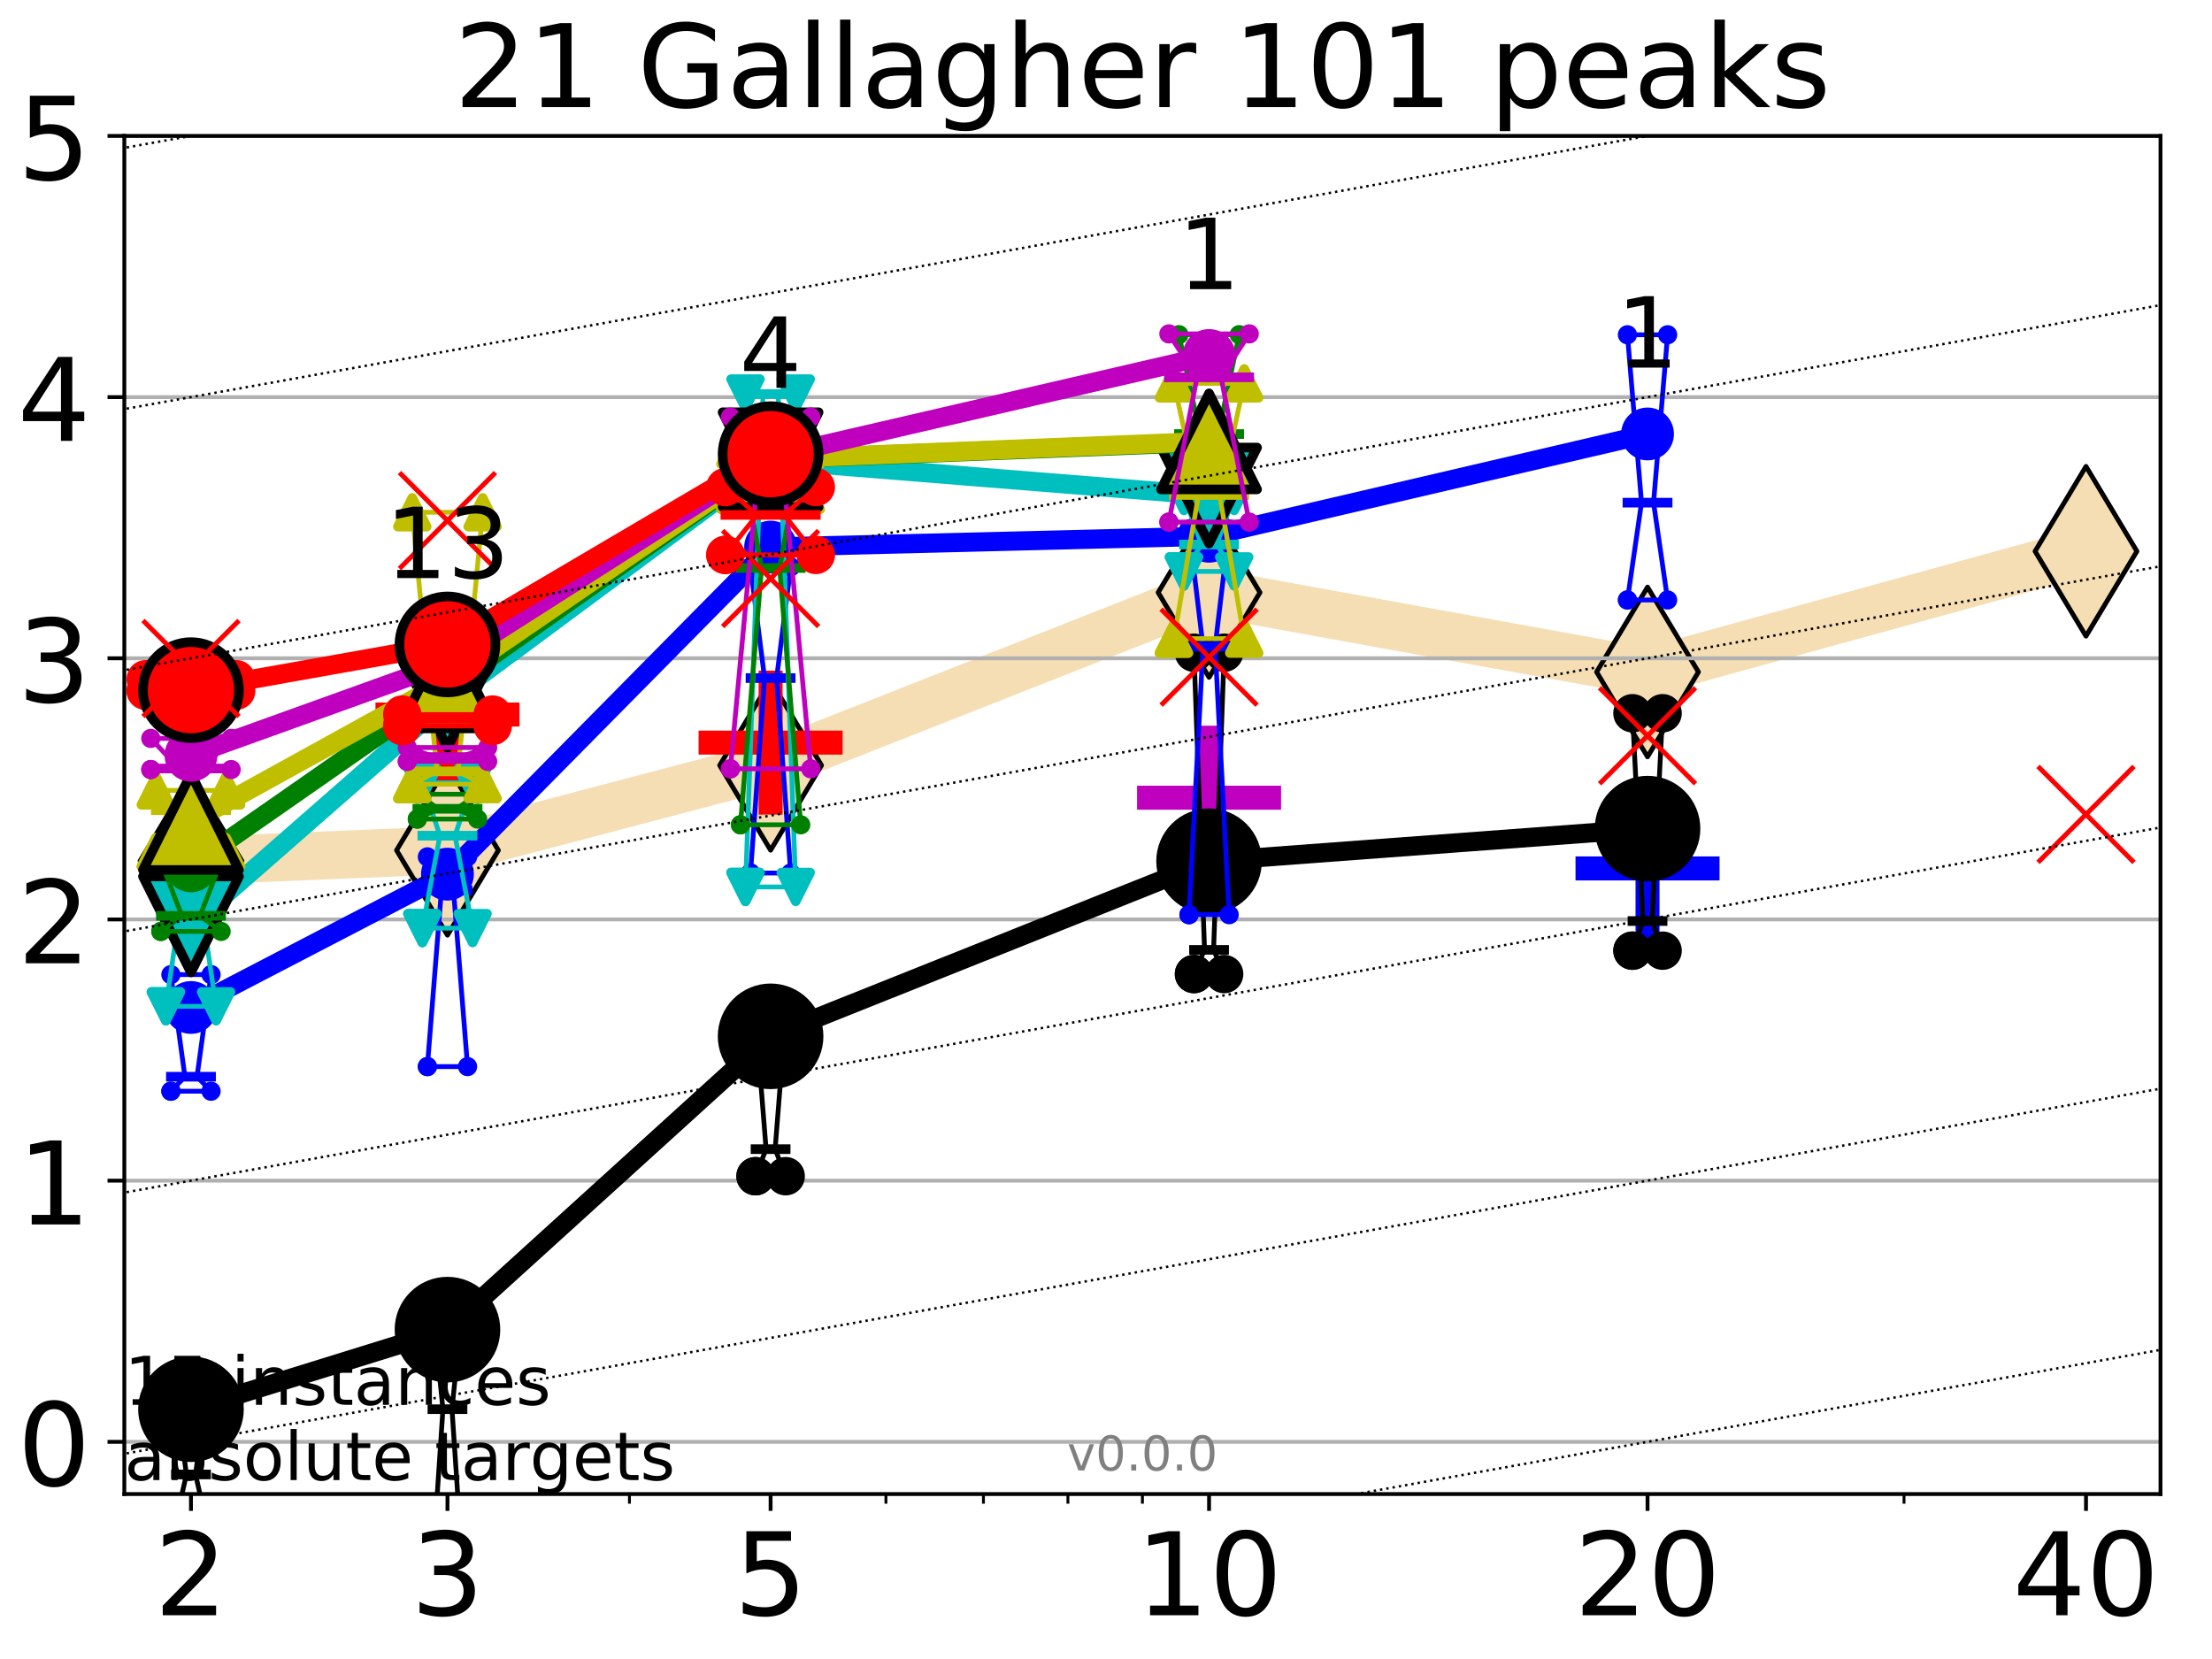<?xml version="1.0" encoding="utf-8" standalone="no"?>
<!DOCTYPE svg PUBLIC "-//W3C//DTD SVG 1.1//EN"
  "http://www.w3.org/Graphics/SVG/1.1/DTD/svg11.dtd">
<!-- Created with matplotlib (http://matplotlib.org/) -->
<svg height="345.6pt" version="1.1" viewBox="0 0 460.8 345.6" width="460.8pt" xmlns="http://www.w3.org/2000/svg" xmlns:xlink="http://www.w3.org/1999/xlink">
 <defs>
  <style type="text/css">
*{stroke-linecap:butt;stroke-linejoin:round;}
  </style>
 </defs>
 <g id="figure_1">
  <g id="patch_1">
   <path d="M 0 345.6 
L 460.8 345.6 
L 460.8 0 
L 0 0 
z
" style="fill:#ffffff;"/>
  </g>
  <g id="axes_1">
   <g id="patch_2">
    <path d="M 25.9 311.24 
L 450.072 311.24 
L 450.072 28.32 
L 25.9 28.32 
z
" style="fill:#ffffff;"/>
   </g>
   <g id="line2d_1">
    <path clip-path="url(#pa839239464)" d="M 39.784 179.355 
L 93.215 177.135 
L 160.53 159.433 
L 251.87 123.426 
L 343.211 139.981 
L 434.551 114.841 
" style="fill:none;stroke:#f5deb3;stroke-linecap:square;stroke-width:10;"/>
    <defs>
     <path d="M -0 17.678 
L 10.607 0 
L 0 -17.678 
L -10.607 -0 
z
" id="m02b65b9420" style="stroke:#000000;stroke-linejoin:miter;"/>
    </defs>
    <g clip-path="url(#pa839239464)">
     <use style="fill:#f5deb3;stroke:#000000;stroke-linejoin:miter;" x="39.784" xlink:href="#m02b65b9420" y="179.355"/>
     <use style="fill:#f5deb3;stroke:#000000;stroke-linejoin:miter;" x="93.215" xlink:href="#m02b65b9420" y="177.135"/>
     <use style="fill:#f5deb3;stroke:#000000;stroke-linejoin:miter;" x="160.53" xlink:href="#m02b65b9420" y="159.433"/>
     <use style="fill:#f5deb3;stroke:#000000;stroke-linejoin:miter;" x="251.87" xlink:href="#m02b65b9420" y="123.426"/>
     <use style="fill:#f5deb3;stroke:#000000;stroke-linejoin:miter;" x="343.211" xlink:href="#m02b65b9420" y="139.981"/>
     <use style="fill:#f5deb3;stroke:#000000;stroke-linejoin:miter;" x="434.551" xlink:href="#m02b65b9420" y="114.841"/>
    </g>
   </g>
   <g id="line2d_2">
    <defs>
     <path d="M -15 0 
L 15 0 
M 0 15 
L 0 -15 
" id="mb31df20885" style="stroke:#bf00bf;stroke-width:5;"/>
    </defs>
    <g clip-path="url(#pa839239464)">
     <use style="fill:#bf00bf;stroke:#bf00bf;stroke-width:5;" x="251.87" xlink:href="#mb31df20885" y="166.174"/>
    </g>
   </g>
   <g id="line2d_3">
    <defs>
     <path d="M -15 0 
L 15 0 
M 0 15 
L 0 -15 
" id="m926aee34f2" style="stroke:#ff0000;stroke-width:5;"/>
    </defs>
    <g clip-path="url(#pa839239464)">
     <use style="fill:#ff0000;stroke:#ff0000;stroke-width:5;" x="93.215" xlink:href="#m926aee34f2" y="148.854"/>
    </g>
   </g>
   <g id="line2d_4">
    <defs>
     <path d="M -15 0 
L 15 0 
M 0 15 
L 0 -15 
" id="m33c8cf5ce4" style="stroke:#0000ff;stroke-width:5;"/>
    </defs>
    <g clip-path="url(#pa839239464)">
     <use style="fill:#0000ff;stroke:#0000ff;stroke-width:5;" x="343.211" xlink:href="#m33c8cf5ce4" y="180.915"/>
    </g>
   </g>
   <g id="line2d_5">
    <g clip-path="url(#pa839239464)">
     <use style="fill:#ff0000;stroke:#ff0000;stroke-width:5;" x="160.53" xlink:href="#m926aee34f2" y="154.701"/>
    </g>
   </g>
   <g id="matplotlib.axis_1">
    <g id="xtick_1">
     <g id="line2d_6">
      <defs>
       <path d="M 0 0 
L 0 3.5 
" id="m915937433c" style="stroke:#000000;stroke-width:0.8;"/>
      </defs>
      <g>
       <use style="stroke:#000000;stroke-width:0.8;" x="39.784" xlink:href="#m915937433c" y="311.24"/>
      </g>
     </g>
     <g id="text_1">
      <!-- 2 -->
      <defs>
       <path d="M 19.188 8.297 
L 53.609 8.297 
L 53.609 0 
L 7.328 0 
L 7.328 8.297 
Q 12.938 14.109 22.625 23.891 
Q 32.328 33.688 34.812 36.531 
Q 39.547 41.844 41.422 45.531 
Q 43.312 49.219 43.312 52.781 
Q 43.312 58.594 39.234 62.25 
Q 35.156 65.922 28.609 65.922 
Q 23.969 65.922 18.812 64.312 
Q 13.672 62.703 7.812 59.422 
L 7.812 69.391 
Q 13.766 71.781 18.938 73 
Q 24.125 74.219 28.422 74.219 
Q 39.75 74.219 46.484 68.547 
Q 53.219 62.891 53.219 53.422 
Q 53.219 48.922 51.531 44.891 
Q 49.859 40.875 45.406 35.406 
Q 44.188 33.984 37.641 27.219 
Q 31.109 20.453 19.188 8.297 
z
" id="DejaVuSans-32"/>
      </defs>
      <g transform="translate(32.149 336.476)scale(0.24 -0.24)">
       <use xlink:href="#DejaVuSans-32"/>
      </g>
     </g>
    </g>
    <g id="xtick_2">
     <g id="line2d_7">
      <g>
       <use style="stroke:#000000;stroke-width:0.8;" x="93.215" xlink:href="#m915937433c" y="311.24"/>
      </g>
     </g>
     <g id="text_2">
      <!-- 3 -->
      <defs>
       <path d="M 40.578 39.312 
Q 47.656 37.797 51.625 33 
Q 55.609 28.219 55.609 21.188 
Q 55.609 10.406 48.188 4.484 
Q 40.766 -1.422 27.094 -1.422 
Q 22.516 -1.422 17.656 -0.516 
Q 12.797 0.391 7.625 2.203 
L 7.625 11.719 
Q 11.719 9.328 16.594 8.109 
Q 21.484 6.891 26.812 6.891 
Q 36.078 6.891 40.938 10.547 
Q 45.797 14.203 45.797 21.188 
Q 45.797 27.641 41.281 31.266 
Q 36.766 34.906 28.719 34.906 
L 20.219 34.906 
L 20.219 43.016 
L 29.109 43.016 
Q 36.375 43.016 40.234 45.922 
Q 44.094 48.828 44.094 54.297 
Q 44.094 59.906 40.109 62.906 
Q 36.141 65.922 28.719 65.922 
Q 24.656 65.922 20.016 65.031 
Q 15.375 64.156 9.812 62.312 
L 9.812 71.094 
Q 15.438 72.656 20.344 73.438 
Q 25.25 74.219 29.594 74.219 
Q 40.828 74.219 47.359 69.109 
Q 53.906 64.016 53.906 55.328 
Q 53.906 49.266 50.438 45.094 
Q 46.969 40.922 40.578 39.312 
z
" id="DejaVuSans-33"/>
      </defs>
      <g transform="translate(85.58 336.476)scale(0.24 -0.24)">
       <use xlink:href="#DejaVuSans-33"/>
      </g>
     </g>
    </g>
    <g id="xtick_3">
     <g id="line2d_8">
      <g>
       <use style="stroke:#000000;stroke-width:0.8;" x="160.53" xlink:href="#m915937433c" y="311.24"/>
      </g>
     </g>
     <g id="text_3">
      <!-- 5 -->
      <defs>
       <path d="M 10.797 72.906 
L 49.516 72.906 
L 49.516 64.594 
L 19.828 64.594 
L 19.828 46.734 
Q 21.969 47.469 24.109 47.828 
Q 26.266 48.188 28.422 48.188 
Q 40.625 48.188 47.75 41.5 
Q 54.891 34.812 54.891 23.391 
Q 54.891 11.625 47.562 5.094 
Q 40.234 -1.422 26.906 -1.422 
Q 22.312 -1.422 17.547 -0.641 
Q 12.797 0.141 7.719 1.703 
L 7.719 11.625 
Q 12.109 9.234 16.797 8.062 
Q 21.484 6.891 26.703 6.891 
Q 35.156 6.891 40.078 11.328 
Q 45.016 15.766 45.016 23.391 
Q 45.016 31 40.078 35.438 
Q 35.156 39.891 26.703 39.891 
Q 22.75 39.891 18.812 39.016 
Q 14.891 38.141 10.797 36.281 
z
" id="DejaVuSans-35"/>
      </defs>
      <g transform="translate(152.895 336.476)scale(0.24 -0.24)">
       <use xlink:href="#DejaVuSans-35"/>
      </g>
     </g>
    </g>
    <g id="xtick_4">
     <g id="line2d_9">
      <g>
       <use style="stroke:#000000;stroke-width:0.8;" x="251.87" xlink:href="#m915937433c" y="311.24"/>
      </g>
     </g>
     <g id="text_4">
      <!-- 10 -->
      <defs>
       <path d="M 12.406 8.297 
L 28.516 8.297 
L 28.516 63.922 
L 10.984 60.406 
L 10.984 69.391 
L 28.422 72.906 
L 38.281 72.906 
L 38.281 8.297 
L 54.391 8.297 
L 54.391 0 
L 12.406 0 
z
" id="DejaVuSans-31"/>
       <path d="M 31.781 66.406 
Q 24.172 66.406 20.328 58.906 
Q 16.5 51.422 16.5 36.375 
Q 16.5 21.391 20.328 13.891 
Q 24.172 6.391 31.781 6.391 
Q 39.453 6.391 43.281 13.891 
Q 47.125 21.391 47.125 36.375 
Q 47.125 51.422 43.281 58.906 
Q 39.453 66.406 31.781 66.406 
z
M 31.781 74.219 
Q 44.047 74.219 50.516 64.516 
Q 56.984 54.828 56.984 36.375 
Q 56.984 17.969 50.516 8.266 
Q 44.047 -1.422 31.781 -1.422 
Q 19.531 -1.422 13.062 8.266 
Q 6.594 17.969 6.594 36.375 
Q 6.594 54.828 13.062 64.516 
Q 19.531 74.219 31.781 74.219 
z
" id="DejaVuSans-30"/>
      </defs>
      <g transform="translate(236.6 336.476)scale(0.24 -0.24)">
       <use xlink:href="#DejaVuSans-31"/>
       <use x="63.623" xlink:href="#DejaVuSans-30"/>
      </g>
     </g>
    </g>
    <g id="xtick_5">
     <g id="line2d_10">
      <g>
       <use style="stroke:#000000;stroke-width:0.8;" x="343.211" xlink:href="#m915937433c" y="311.24"/>
      </g>
     </g>
     <g id="text_5">
      <!-- 20 -->
      <g transform="translate(327.941 336.476)scale(0.24 -0.24)">
       <use xlink:href="#DejaVuSans-32"/>
       <use x="63.623" xlink:href="#DejaVuSans-30"/>
      </g>
     </g>
    </g>
    <g id="xtick_6">
     <g id="line2d_11">
      <g>
       <use style="stroke:#000000;stroke-width:0.8;" x="434.551" xlink:href="#m915937433c" y="311.24"/>
      </g>
     </g>
     <g id="text_6">
      <!-- 40 -->
      <defs>
       <path d="M 37.797 64.312 
L 12.891 25.391 
L 37.797 25.391 
z
M 35.203 72.906 
L 47.609 72.906 
L 47.609 25.391 
L 58.016 25.391 
L 58.016 17.188 
L 47.609 17.188 
L 47.609 0 
L 37.797 0 
L 37.797 17.188 
L 4.891 17.188 
L 4.891 26.703 
z
" id="DejaVuSans-34"/>
      </defs>
      <g transform="translate(419.281 336.476)scale(0.24 -0.24)">
       <use xlink:href="#DejaVuSans-34"/>
       <use x="63.623" xlink:href="#DejaVuSans-30"/>
      </g>
     </g>
    </g>
    <g id="xtick_7">
     <g id="line2d_12">
      <defs>
       <path d="M 0 0 
L 0 2 
" id="mc4f07499cd" style="stroke:#000000;stroke-width:0.6;"/>
      </defs>
      <g>
       <use style="stroke:#000000;stroke-width:0.6;" x="39.784" xlink:href="#mc4f07499cd" y="311.24"/>
      </g>
     </g>
    </g>
    <g id="xtick_8">
     <g id="line2d_13">
      <g>
       <use style="stroke:#000000;stroke-width:0.6;" x="93.215" xlink:href="#mc4f07499cd" y="311.24"/>
      </g>
     </g>
    </g>
    <g id="xtick_9">
     <g id="line2d_14">
      <g>
       <use style="stroke:#000000;stroke-width:0.6;" x="131.125" xlink:href="#mc4f07499cd" y="311.24"/>
      </g>
     </g>
    </g>
    <g id="xtick_10">
     <g id="line2d_15">
      <g>
       <use style="stroke:#000000;stroke-width:0.6;" x="160.53" xlink:href="#mc4f07499cd" y="311.24"/>
      </g>
     </g>
    </g>
    <g id="xtick_11">
     <g id="line2d_16">
      <g>
       <use style="stroke:#000000;stroke-width:0.6;" x="184.555" xlink:href="#mc4f07499cd" y="311.24"/>
      </g>
     </g>
    </g>
    <g id="xtick_12">
     <g id="line2d_17">
      <g>
       <use style="stroke:#000000;stroke-width:0.6;" x="204.869" xlink:href="#mc4f07499cd" y="311.24"/>
      </g>
     </g>
    </g>
    <g id="xtick_13">
     <g id="line2d_18">
      <g>
       <use style="stroke:#000000;stroke-width:0.6;" x="222.465" xlink:href="#mc4f07499cd" y="311.24"/>
      </g>
     </g>
    </g>
    <g id="xtick_14">
     <g id="line2d_19">
      <g>
       <use style="stroke:#000000;stroke-width:0.6;" x="237.986" xlink:href="#mc4f07499cd" y="311.24"/>
      </g>
     </g>
    </g>
    <g id="xtick_15">
     <g id="line2d_20">
      <g>
       <use style="stroke:#000000;stroke-width:0.6;" x="343.211" xlink:href="#mc4f07499cd" y="311.24"/>
      </g>
     </g>
    </g>
    <g id="xtick_16">
     <g id="line2d_21">
      <g>
       <use style="stroke:#000000;stroke-width:0.6;" x="396.641" xlink:href="#mc4f07499cd" y="311.24"/>
      </g>
     </g>
    </g>
    <g id="xtick_17">
     <g id="line2d_22">
      <g>
       <use style="stroke:#000000;stroke-width:0.6;" x="434.551" xlink:href="#mc4f07499cd" y="311.24"/>
      </g>
     </g>
    </g>
   </g>
   <g id="matplotlib.axis_2">
    <g id="ytick_1">
     <g id="line2d_23">
      <path clip-path="url(#pa839239464)" d="M 25.9 300.358 
L 450.072 300.358 
" style="fill:none;stroke:#b0b0b0;stroke-linecap:square;stroke-width:0.8;"/>
     </g>
     <g id="line2d_24">
      <defs>
       <path d="M 0 0 
L -3.5 0 
" id="m6beb41344b" style="stroke:#000000;stroke-width:0.8;"/>
      </defs>
      <g>
       <use style="stroke:#000000;stroke-width:0.8;" x="25.9" xlink:href="#m6beb41344b" y="300.358"/>
      </g>
     </g>
     <g id="text_7">
      <!-- 0 -->
      <g transform="translate(3.63 309.477)scale(0.24 -0.24)">
       <use xlink:href="#DejaVuSans-30"/>
      </g>
     </g>
    </g>
    <g id="ytick_2">
     <g id="line2d_25">
      <path clip-path="url(#pa839239464)" d="M 25.9 245.951 
L 450.072 245.951 
" style="fill:none;stroke:#b0b0b0;stroke-linecap:square;stroke-width:0.8;"/>
     </g>
     <g id="line2d_26">
      <g>
       <use style="stroke:#000000;stroke-width:0.8;" x="25.9" xlink:href="#m6beb41344b" y="245.951"/>
      </g>
     </g>
     <g id="text_8">
      <!-- 1 -->
      <g transform="translate(3.63 255.069)scale(0.24 -0.24)">
       <use xlink:href="#DejaVuSans-31"/>
      </g>
     </g>
    </g>
    <g id="ytick_3">
     <g id="line2d_27">
      <path clip-path="url(#pa839239464)" d="M 25.9 191.543 
L 450.072 191.543 
" style="fill:none;stroke:#b0b0b0;stroke-linecap:square;stroke-width:0.8;"/>
     </g>
     <g id="line2d_28">
      <g>
       <use style="stroke:#000000;stroke-width:0.8;" x="25.9" xlink:href="#m6beb41344b" y="191.543"/>
      </g>
     </g>
     <g id="text_9">
      <!-- 2 -->
      <g transform="translate(3.63 200.661)scale(0.24 -0.24)">
       <use xlink:href="#DejaVuSans-32"/>
      </g>
     </g>
    </g>
    <g id="ytick_4">
     <g id="line2d_29">
      <path clip-path="url(#pa839239464)" d="M 25.9 137.135 
L 450.072 137.135 
" style="fill:none;stroke:#b0b0b0;stroke-linecap:square;stroke-width:0.8;"/>
     </g>
     <g id="line2d_30">
      <g>
       <use style="stroke:#000000;stroke-width:0.8;" x="25.9" xlink:href="#m6beb41344b" y="137.135"/>
      </g>
     </g>
     <g id="text_10">
      <!-- 3 -->
      <g transform="translate(3.63 146.254)scale(0.24 -0.24)">
       <use xlink:href="#DejaVuSans-33"/>
      </g>
     </g>
    </g>
    <g id="ytick_5">
     <g id="line2d_31">
      <path clip-path="url(#pa839239464)" d="M 25.9 82.728 
L 450.072 82.728 
" style="fill:none;stroke:#b0b0b0;stroke-linecap:square;stroke-width:0.8;"/>
     </g>
     <g id="line2d_32">
      <g>
       <use style="stroke:#000000;stroke-width:0.8;" x="25.9" xlink:href="#m6beb41344b" y="82.728"/>
      </g>
     </g>
     <g id="text_11">
      <!-- 4 -->
      <g transform="translate(3.63 91.846)scale(0.24 -0.24)">
       <use xlink:href="#DejaVuSans-34"/>
      </g>
     </g>
    </g>
    <g id="ytick_6">
     <g id="line2d_33">
      <path clip-path="url(#pa839239464)" d="M 25.9 28.32 
L 450.072 28.32 
" style="fill:none;stroke:#b0b0b0;stroke-linecap:square;stroke-width:0.8;"/>
     </g>
     <g id="line2d_34">
      <g>
       <use style="stroke:#000000;stroke-width:0.8;" x="25.9" xlink:href="#m6beb41344b" y="28.32"/>
      </g>
     </g>
     <g id="text_12">
      <!-- 5 -->
      <g transform="translate(3.63 37.438)scale(0.24 -0.24)">
       <use xlink:href="#DejaVuSans-35"/>
      </g>
     </g>
    </g>
   </g>
   <g id="line2d_35">
    <path clip-path="url(#pa839239464)" d="M 36.644 316.737 
L 38.842 307.156 
L 36.644 290.778 
L 42.924 290.778 
L 40.726 307.156 
L 42.924 316.737 
L 36.644 316.737 
" style="fill:none;stroke:#000000;stroke-linecap:square;"/>
   </g>
   <g id="line2d_36">
    <path clip-path="url(#pa839239464)" d="M 36.644 316.737 
L 42.924 316.737 
L 42.924 290.778 
L 36.644 290.778 
L 36.644 316.737 
" style="fill:none;"/>
    <defs>
     <path d="M 0 3 
C 0.796 3 1.559 2.684 2.121 2.121 
C 2.684 1.559 3 0.796 3 0 
C 3 -0.796 2.684 -1.559 2.121 -2.121 
C 1.559 -2.684 0.796 -3 0 -3 
C -0.796 -3 -1.559 -2.684 -2.121 -2.121 
C -2.684 -1.559 -3 -0.796 -3 0 
C -3 0.796 -2.684 1.559 -2.121 2.121 
C -1.559 2.684 -0.796 3 0 3 
z
" id="mdaff77c3ed" style="stroke:#000000;stroke-width:2;"/>
    </defs>
    <g clip-path="url(#pa839239464)">
     <use style="stroke:#000000;stroke-width:2;" x="36.644" xlink:href="#mdaff77c3ed" y="316.737"/>
     <use style="stroke:#000000;stroke-width:2;" x="42.924" xlink:href="#mdaff77c3ed" y="316.737"/>
     <use style="stroke:#000000;stroke-width:2;" x="42.924" xlink:href="#mdaff77c3ed" y="290.778"/>
     <use style="stroke:#000000;stroke-width:2;" x="36.644" xlink:href="#mdaff77c3ed" y="290.778"/>
     <use style="stroke:#000000;stroke-width:2;" x="36.644" xlink:href="#mdaff77c3ed" y="316.737"/>
    </g>
   </g>
   <g id="line2d_37">
    <path clip-path="url(#pa839239464)" d="M 36.644 307.156 
L 42.924 307.156 
" style="fill:none;stroke:#000000;stroke-linecap:square;stroke-width:2;"/>
   </g>
   <g id="line2d_38">
    <path clip-path="url(#pa839239464)" d="M 90.075 326.318 
L 92.273 293.561 
L 90.075 271.91 
L 96.355 271.91 
L 94.157 293.561 
L 96.355 326.318 
L 90.075 326.318 
" style="fill:none;stroke:#000000;stroke-linecap:square;"/>
   </g>
   <g id="line2d_39">
    <path clip-path="url(#pa839239464)" d="M 90.075 326.318 
L 96.355 326.318 
L 96.355 271.91 
L 90.075 271.91 
L 90.075 326.318 
" style="fill:none;"/>
    <g clip-path="url(#pa839239464)">
     <use style="stroke:#000000;stroke-width:2;" x="90.075" xlink:href="#mdaff77c3ed" y="326.318"/>
     <use style="stroke:#000000;stroke-width:2;" x="96.355" xlink:href="#mdaff77c3ed" y="326.318"/>
     <use style="stroke:#000000;stroke-width:2;" x="96.355" xlink:href="#mdaff77c3ed" y="271.91"/>
     <use style="stroke:#000000;stroke-width:2;" x="90.075" xlink:href="#mdaff77c3ed" y="271.91"/>
     <use style="stroke:#000000;stroke-width:2;" x="90.075" xlink:href="#mdaff77c3ed" y="326.318"/>
    </g>
   </g>
   <g id="line2d_40">
    <path clip-path="url(#pa839239464)" d="M 90.075 293.561 
L 96.355 293.561 
" style="fill:none;stroke:#000000;stroke-linecap:square;stroke-width:2;"/>
   </g>
   <g id="line2d_41">
    <path clip-path="url(#pa839239464)" d="M 157.39 245.024 
L 159.588 239.391 
L 157.39 211.706 
L 163.669 211.706 
L 161.472 239.391 
L 163.669 245.024 
L 157.39 245.024 
" style="fill:none;stroke:#000000;stroke-linecap:square;"/>
   </g>
   <g id="line2d_42">
    <path clip-path="url(#pa839239464)" d="M 157.39 245.024 
L 163.669 245.024 
L 163.669 211.706 
L 157.39 211.706 
L 157.39 245.024 
" style="fill:none;"/>
    <g clip-path="url(#pa839239464)">
     <use style="stroke:#000000;stroke-width:2;" x="157.39" xlink:href="#mdaff77c3ed" y="245.024"/>
     <use style="stroke:#000000;stroke-width:2;" x="163.669" xlink:href="#mdaff77c3ed" y="245.024"/>
     <use style="stroke:#000000;stroke-width:2;" x="163.669" xlink:href="#mdaff77c3ed" y="211.706"/>
     <use style="stroke:#000000;stroke-width:2;" x="157.39" xlink:href="#mdaff77c3ed" y="211.706"/>
     <use style="stroke:#000000;stroke-width:2;" x="157.39" xlink:href="#mdaff77c3ed" y="245.024"/>
    </g>
   </g>
   <g id="line2d_43">
    <path clip-path="url(#pa839239464)" d="M 157.39 239.391 
L 163.669 239.391 
" style="fill:none;stroke:#000000;stroke-linecap:square;stroke-width:2;"/>
   </g>
   <g id="line2d_44">
    <path clip-path="url(#pa839239464)" d="M 248.73 202.915 
L 250.928 197.873 
L 248.73 135.976 
L 255.01 135.976 
L 252.812 197.873 
L 255.01 202.915 
L 248.73 202.915 
" style="fill:none;stroke:#000000;stroke-linecap:square;"/>
   </g>
   <g id="line2d_45">
    <path clip-path="url(#pa839239464)" d="M 248.73 202.915 
L 255.01 202.915 
L 255.01 135.976 
L 248.73 135.976 
L 248.73 202.915 
" style="fill:none;"/>
    <g clip-path="url(#pa839239464)">
     <use style="stroke:#000000;stroke-width:2;" x="248.73" xlink:href="#mdaff77c3ed" y="202.915"/>
     <use style="stroke:#000000;stroke-width:2;" x="255.01" xlink:href="#mdaff77c3ed" y="202.915"/>
     <use style="stroke:#000000;stroke-width:2;" x="255.01" xlink:href="#mdaff77c3ed" y="135.976"/>
     <use style="stroke:#000000;stroke-width:2;" x="248.73" xlink:href="#mdaff77c3ed" y="135.976"/>
     <use style="stroke:#000000;stroke-width:2;" x="248.73" xlink:href="#mdaff77c3ed" y="202.915"/>
    </g>
   </g>
   <g id="line2d_46">
    <path clip-path="url(#pa839239464)" d="M 248.73 197.873 
L 255.01 197.873 
" style="fill:none;stroke:#000000;stroke-linecap:square;stroke-width:2;"/>
   </g>
   <g id="line2d_47">
    <path clip-path="url(#pa839239464)" d="M 340.071 198.043 
L 342.269 191.87 
L 340.071 148.582 
L 346.35 148.582 
L 344.152 191.87 
L 346.35 198.043 
L 340.071 198.043 
" style="fill:none;stroke:#000000;stroke-linecap:square;"/>
   </g>
   <g id="line2d_48">
    <path clip-path="url(#pa839239464)" d="M 340.071 198.043 
L 346.35 198.043 
L 346.35 148.582 
L 340.071 148.582 
L 340.071 198.043 
" style="fill:none;"/>
    <g clip-path="url(#pa839239464)">
     <use style="stroke:#000000;stroke-width:2;" x="340.071" xlink:href="#mdaff77c3ed" y="198.043"/>
     <use style="stroke:#000000;stroke-width:2;" x="346.35" xlink:href="#mdaff77c3ed" y="198.043"/>
     <use style="stroke:#000000;stroke-width:2;" x="346.35" xlink:href="#mdaff77c3ed" y="148.582"/>
     <use style="stroke:#000000;stroke-width:2;" x="340.071" xlink:href="#mdaff77c3ed" y="148.582"/>
     <use style="stroke:#000000;stroke-width:2;" x="340.071" xlink:href="#mdaff77c3ed" y="198.043"/>
    </g>
   </g>
   <g id="line2d_49">
    <path clip-path="url(#pa839239464)" d="M 340.071 191.87 
L 346.35 191.87 
" style="fill:none;stroke:#000000;stroke-linecap:square;stroke-width:2;"/>
   </g>
   <g id="line2d_50">
    <path clip-path="url(#pa839239464)" d="M 39.784 293.561 
L 93.215 276.986 
" style="fill:none;stroke:#000000;stroke-linecap:square;stroke-width:4;"/>
   </g>
   <g id="line2d_51">
    <path clip-path="url(#pa839239464)" d="M 93.215 276.986 
L 160.53 215.886 
" style="fill:none;stroke:#000000;stroke-linecap:square;stroke-width:4;"/>
   </g>
   <g id="line2d_52">
    <path clip-path="url(#pa839239464)" d="M 160.53 215.886 
L 251.87 179.407 
" style="fill:none;stroke:#000000;stroke-linecap:square;stroke-width:4;"/>
   </g>
   <g id="line2d_53">
    <path clip-path="url(#pa839239464)" d="M 251.87 179.407 
L 343.211 172.623 
" style="fill:none;stroke:#000000;stroke-linecap:square;stroke-width:4;"/>
   </g>
   <g id="line2d_54">
    <path clip-path="url(#pa839239464)" d="M 39.784 293.561 
L 93.215 276.986 
L 160.53 215.886 
L 251.87 179.407 
L 343.211 172.623 
" style="fill:none;"/>
    <defs>
     <path d="M 0 10 
C 2.652 10 5.196 8.946 7.071 7.071 
C 8.946 5.196 10 2.652 10 0 
C 10 -2.652 8.946 -5.196 7.071 -7.071 
C 5.196 -8.946 2.652 -10 0 -10 
C -2.652 -10 -5.196 -8.946 -7.071 -7.071 
C -8.946 -5.196 -10 -2.652 -10 0 
C -10 2.652 -8.946 5.196 -7.071 7.071 
C -5.196 8.946 -2.652 10 0 10 
z
" id="mf5e1fc7d2c" style="stroke:#000000;stroke-width:2;"/>
    </defs>
    <g clip-path="url(#pa839239464)">
     <use style="stroke:#000000;stroke-width:2;" x="39.784" xlink:href="#mf5e1fc7d2c" y="293.561"/>
     <use style="stroke:#000000;stroke-width:2;" x="93.215" xlink:href="#mf5e1fc7d2c" y="276.986"/>
     <use style="stroke:#000000;stroke-width:2;" x="160.53" xlink:href="#mf5e1fc7d2c" y="215.886"/>
     <use style="stroke:#000000;stroke-width:2;" x="251.87" xlink:href="#mf5e1fc7d2c" y="179.407"/>
     <use style="stroke:#000000;stroke-width:2;" x="343.211" xlink:href="#mf5e1fc7d2c" y="172.623"/>
    </g>
   </g>
   <g id="line2d_55">
    <path clip-path="url(#pa839239464)" d="M 35.597 227.32 
L 38.528 224.3 
L 35.597 203.03 
L 43.971 203.03 
L 41.04 224.3 
L 43.971 227.32 
L 35.597 227.32 
" style="fill:none;stroke:#0000ff;stroke-linecap:square;"/>
   </g>
   <g id="line2d_56">
    <path clip-path="url(#pa839239464)" d="M 35.597 227.32 
L 43.971 227.32 
L 43.971 203.03 
L 35.597 203.03 
L 35.597 227.32 
" style="fill:none;"/>
    <defs>
     <path d="M 0 1.5 
C 0.398 1.5 0.779 1.342 1.061 1.061 
C 1.342 0.779 1.5 0.398 1.5 0 
C 1.5 -0.398 1.342 -0.779 1.061 -1.061 
C 0.779 -1.342 0.398 -1.5 0 -1.5 
C -0.398 -1.5 -0.779 -1.342 -1.061 -1.061 
C -1.342 -0.779 -1.5 -0.398 -1.5 0 
C -1.5 0.398 -1.342 0.779 -1.061 1.061 
C -0.779 1.342 -0.398 1.5 0 1.5 
z
" id="mb034c6cbed" style="stroke:#0000ff;"/>
    </defs>
    <g clip-path="url(#pa839239464)">
     <use style="fill:#0000ff;stroke:#0000ff;" x="35.597" xlink:href="#mb034c6cbed" y="227.32"/>
     <use style="fill:#0000ff;stroke:#0000ff;" x="43.971" xlink:href="#mb034c6cbed" y="227.32"/>
     <use style="fill:#0000ff;stroke:#0000ff;" x="43.971" xlink:href="#mb034c6cbed" y="203.03"/>
     <use style="fill:#0000ff;stroke:#0000ff;" x="35.597" xlink:href="#mb034c6cbed" y="203.03"/>
     <use style="fill:#0000ff;stroke:#0000ff;" x="35.597" xlink:href="#mb034c6cbed" y="227.32"/>
    </g>
   </g>
   <g id="line2d_57">
    <path clip-path="url(#pa839239464)" d="M 35.597 224.3 
L 43.971 224.3 
" style="fill:none;stroke:#0000ff;stroke-linecap:square;stroke-width:2;"/>
   </g>
   <g id="line2d_58">
    <path clip-path="url(#pa839239464)" d="M 89.028 222.191 
L 91.959 185.465 
L 89.028 178.501 
L 97.401 178.501 
L 94.471 185.465 
L 97.401 222.191 
L 89.028 222.191 
" style="fill:none;stroke:#0000ff;stroke-linecap:square;"/>
   </g>
   <g id="line2d_59">
    <path clip-path="url(#pa839239464)" d="M 89.028 222.191 
L 97.401 222.191 
L 97.401 178.501 
L 89.028 178.501 
L 89.028 222.191 
" style="fill:none;"/>
    <g clip-path="url(#pa839239464)">
     <use style="fill:#0000ff;stroke:#0000ff;" x="89.028" xlink:href="#mb034c6cbed" y="222.191"/>
     <use style="fill:#0000ff;stroke:#0000ff;" x="97.401" xlink:href="#mb034c6cbed" y="222.191"/>
     <use style="fill:#0000ff;stroke:#0000ff;" x="97.401" xlink:href="#mb034c6cbed" y="178.501"/>
     <use style="fill:#0000ff;stroke:#0000ff;" x="89.028" xlink:href="#mb034c6cbed" y="178.501"/>
     <use style="fill:#0000ff;stroke:#0000ff;" x="89.028" xlink:href="#mb034c6cbed" y="222.191"/>
    </g>
   </g>
   <g id="line2d_60">
    <path clip-path="url(#pa839239464)" d="M 89.028 185.465 
L 97.401 185.465 
" style="fill:none;stroke:#0000ff;stroke-linecap:square;stroke-width:2;"/>
   </g>
   <g id="line2d_61">
    <path clip-path="url(#pa839239464)" d="M 156.343 181.868 
L 159.274 141.261 
L 156.343 118.086 
L 164.716 118.086 
L 161.786 141.261 
L 164.716 181.868 
L 156.343 181.868 
" style="fill:none;stroke:#0000ff;stroke-linecap:square;"/>
   </g>
   <g id="line2d_62">
    <path clip-path="url(#pa839239464)" d="M 156.343 181.868 
L 164.716 181.868 
L 164.716 118.086 
L 156.343 118.086 
L 156.343 181.868 
" style="fill:none;"/>
    <g clip-path="url(#pa839239464)">
     <use style="fill:#0000ff;stroke:#0000ff;" x="156.343" xlink:href="#mb034c6cbed" y="181.868"/>
     <use style="fill:#0000ff;stroke:#0000ff;" x="164.716" xlink:href="#mb034c6cbed" y="181.868"/>
     <use style="fill:#0000ff;stroke:#0000ff;" x="164.716" xlink:href="#mb034c6cbed" y="118.086"/>
     <use style="fill:#0000ff;stroke:#0000ff;" x="156.343" xlink:href="#mb034c6cbed" y="118.086"/>
     <use style="fill:#0000ff;stroke:#0000ff;" x="156.343" xlink:href="#mb034c6cbed" y="181.868"/>
    </g>
   </g>
   <g id="line2d_63">
    <path clip-path="url(#pa839239464)" d="M 156.343 141.261 
L 164.716 141.261 
" style="fill:none;stroke:#0000ff;stroke-linecap:square;stroke-width:2;"/>
   </g>
   <g id="line2d_64">
    <path clip-path="url(#pa839239464)" d="M 247.683 190.548 
L 250.614 134.704 
L 247.683 110.185 
L 256.057 110.185 
L 253.126 134.704 
L 256.057 190.548 
L 247.683 190.548 
" style="fill:none;stroke:#0000ff;stroke-linecap:square;"/>
   </g>
   <g id="line2d_65">
    <path clip-path="url(#pa839239464)" d="M 247.683 190.548 
L 256.057 190.548 
L 256.057 110.185 
L 247.683 110.185 
L 247.683 190.548 
" style="fill:none;"/>
    <g clip-path="url(#pa839239464)">
     <use style="fill:#0000ff;stroke:#0000ff;" x="247.683" xlink:href="#mb034c6cbed" y="190.548"/>
     <use style="fill:#0000ff;stroke:#0000ff;" x="256.057" xlink:href="#mb034c6cbed" y="190.548"/>
     <use style="fill:#0000ff;stroke:#0000ff;" x="256.057" xlink:href="#mb034c6cbed" y="110.185"/>
     <use style="fill:#0000ff;stroke:#0000ff;" x="247.683" xlink:href="#mb034c6cbed" y="110.185"/>
     <use style="fill:#0000ff;stroke:#0000ff;" x="247.683" xlink:href="#mb034c6cbed" y="190.548"/>
    </g>
   </g>
   <g id="line2d_66">
    <path clip-path="url(#pa839239464)" d="M 247.683 134.704 
L 256.057 134.704 
" style="fill:none;stroke:#0000ff;stroke-linecap:square;stroke-width:2;"/>
   </g>
   <g id="line2d_67">
    <path clip-path="url(#pa839239464)" d="M 339.024 124.99 
L 341.955 104.708 
L 339.024 69.737 
L 347.397 69.737 
L 344.466 104.708 
L 347.397 124.99 
L 339.024 124.99 
" style="fill:none;stroke:#0000ff;stroke-linecap:square;"/>
   </g>
   <g id="line2d_68">
    <path clip-path="url(#pa839239464)" d="M 339.024 124.99 
L 347.397 124.99 
L 347.397 69.737 
L 339.024 69.737 
L 339.024 124.99 
" style="fill:none;"/>
    <g clip-path="url(#pa839239464)">
     <use style="fill:#0000ff;stroke:#0000ff;" x="339.024" xlink:href="#mb034c6cbed" y="124.99"/>
     <use style="fill:#0000ff;stroke:#0000ff;" x="347.397" xlink:href="#mb034c6cbed" y="124.99"/>
     <use style="fill:#0000ff;stroke:#0000ff;" x="347.397" xlink:href="#mb034c6cbed" y="69.737"/>
     <use style="fill:#0000ff;stroke:#0000ff;" x="339.024" xlink:href="#mb034c6cbed" y="69.737"/>
     <use style="fill:#0000ff;stroke:#0000ff;" x="339.024" xlink:href="#mb034c6cbed" y="124.99"/>
    </g>
   </g>
   <g id="line2d_69">
    <path clip-path="url(#pa839239464)" d="M 339.024 104.708 
L 347.397 104.708 
" style="fill:none;stroke:#0000ff;stroke-linecap:square;stroke-width:2;"/>
   </g>
   <g id="line2d_70">
    <path clip-path="url(#pa839239464)" d="M 39.784 209.875 
L 93.215 182.103 
" style="fill:none;stroke:#0000ff;stroke-linecap:square;stroke-width:4;"/>
   </g>
   <g id="line2d_71">
    <path clip-path="url(#pa839239464)" d="M 93.215 182.103 
L 160.53 113.966 
" style="fill:none;stroke:#0000ff;stroke-linecap:square;stroke-width:4;"/>
   </g>
   <g id="line2d_72">
    <path clip-path="url(#pa839239464)" d="M 160.53 113.966 
L 251.87 111.708 
" style="fill:none;stroke:#0000ff;stroke-linecap:square;stroke-width:4;"/>
   </g>
   <g id="line2d_73">
    <path clip-path="url(#pa839239464)" d="M 251.87 111.708 
L 343.211 90.4 
" style="fill:none;stroke:#0000ff;stroke-linecap:square;stroke-width:4;"/>
   </g>
   <g id="line2d_74">
    <path clip-path="url(#pa839239464)" d="M 39.784 209.875 
L 93.215 182.103 
L 160.53 113.966 
L 251.87 111.708 
L 343.211 90.4 
" style="fill:none;"/>
    <defs>
     <path d="M 0 5 
C 1.326 5 2.598 4.473 3.536 3.536 
C 4.473 2.598 5 1.326 5 0 
C 5 -1.326 4.473 -2.598 3.536 -3.536 
C 2.598 -4.473 1.326 -5 0 -5 
C -1.326 -5 -2.598 -4.473 -3.536 -3.536 
C -4.473 -2.598 -5 -1.326 -5 0 
C -5 1.326 -4.473 2.598 -3.536 3.536 
C -2.598 4.473 -1.326 5 0 5 
z
" id="m5c2cf9aa2c" style="stroke:#0000ff;"/>
    </defs>
    <g clip-path="url(#pa839239464)">
     <use style="fill:#0000ff;stroke:#0000ff;" x="39.784" xlink:href="#m5c2cf9aa2c" y="209.875"/>
     <use style="fill:#0000ff;stroke:#0000ff;" x="93.215" xlink:href="#m5c2cf9aa2c" y="182.103"/>
     <use style="fill:#0000ff;stroke:#0000ff;" x="160.53" xlink:href="#m5c2cf9aa2c" y="113.966"/>
     <use style="fill:#0000ff;stroke:#0000ff;" x="251.87" xlink:href="#m5c2cf9aa2c" y="111.708"/>
     <use style="fill:#0000ff;stroke:#0000ff;" x="343.211" xlink:href="#m5c2cf9aa2c" y="90.4"/>
    </g>
   </g>
   <g id="line2d_75">
    <path clip-path="url(#pa839239464)" d="M 34.551 209.636 
L 38.214 184.805 
L 34.551 184.805 
L 45.017 184.805 
L 41.354 184.805 
L 45.017 209.636 
L 34.551 209.636 
" style="fill:none;stroke:#00bfbf;stroke-linecap:square;"/>
   </g>
   <g id="line2d_76">
    <path clip-path="url(#pa839239464)" d="M 34.551 209.636 
L 45.017 209.636 
L 45.017 184.805 
L 34.551 184.805 
L 34.551 209.636 
" style="fill:none;"/>
    <defs>
     <path d="M -0 3 
L 3 -3 
L -3 -3 
z
" id="m33ec8ed08c" style="stroke:#00bfbf;stroke-linejoin:miter;stroke-width:2;"/>
    </defs>
    <g clip-path="url(#pa839239464)">
     <use style="fill:#00bfbf;stroke:#00bfbf;stroke-linejoin:miter;stroke-width:2;" x="34.551" xlink:href="#m33ec8ed08c" y="209.636"/>
     <use style="fill:#00bfbf;stroke:#00bfbf;stroke-linejoin:miter;stroke-width:2;" x="45.017" xlink:href="#m33ec8ed08c" y="209.636"/>
     <use style="fill:#00bfbf;stroke:#00bfbf;stroke-linejoin:miter;stroke-width:2;" x="45.017" xlink:href="#m33ec8ed08c" y="184.805"/>
     <use style="fill:#00bfbf;stroke:#00bfbf;stroke-linejoin:miter;stroke-width:2;" x="34.551" xlink:href="#m33ec8ed08c" y="184.805"/>
     <use style="fill:#00bfbf;stroke:#00bfbf;stroke-linejoin:miter;stroke-width:2;" x="34.551" xlink:href="#m33ec8ed08c" y="209.636"/>
    </g>
   </g>
   <g id="line2d_77">
    <path clip-path="url(#pa839239464)" d="M 34.551 184.805 
L 45.017 184.805 
" style="fill:none;stroke:#00bfbf;stroke-linecap:square;stroke-width:2;"/>
   </g>
   <g id="line2d_78">
    <path clip-path="url(#pa839239464)" d="M 87.982 193.343 
L 91.645 174.087 
L 87.982 163.047 
L 98.448 163.047 
L 94.785 174.087 
L 98.448 193.343 
L 87.982 193.343 
" style="fill:none;stroke:#00bfbf;stroke-linecap:square;"/>
   </g>
   <g id="line2d_79">
    <path clip-path="url(#pa839239464)" d="M 87.982 193.343 
L 98.448 193.343 
L 98.448 163.047 
L 87.982 163.047 
L 87.982 193.343 
" style="fill:none;"/>
    <g clip-path="url(#pa839239464)">
     <use style="fill:#00bfbf;stroke:#00bfbf;stroke-linejoin:miter;stroke-width:2;" x="87.982" xlink:href="#m33ec8ed08c" y="193.343"/>
     <use style="fill:#00bfbf;stroke:#00bfbf;stroke-linejoin:miter;stroke-width:2;" x="98.448" xlink:href="#m33ec8ed08c" y="193.343"/>
     <use style="fill:#00bfbf;stroke:#00bfbf;stroke-linejoin:miter;stroke-width:2;" x="98.448" xlink:href="#m33ec8ed08c" y="163.047"/>
     <use style="fill:#00bfbf;stroke:#00bfbf;stroke-linejoin:miter;stroke-width:2;" x="87.982" xlink:href="#m33ec8ed08c" y="163.047"/>
     <use style="fill:#00bfbf;stroke:#00bfbf;stroke-linejoin:miter;stroke-width:2;" x="87.982" xlink:href="#m33ec8ed08c" y="193.343"/>
    </g>
   </g>
   <g id="line2d_80">
    <path clip-path="url(#pa839239464)" d="M 87.982 174.087 
L 98.448 174.087 
" style="fill:none;stroke:#00bfbf;stroke-linecap:square;stroke-width:2;"/>
   </g>
   <g id="line2d_81">
    <path clip-path="url(#pa839239464)" d="M 155.296 184.769 
L 158.96 82.092 
L 155.296 81.978 
L 165.763 81.978 
L 162.1 82.092 
L 165.763 184.769 
L 155.296 184.769 
" style="fill:none;stroke:#00bfbf;stroke-linecap:square;"/>
   </g>
   <g id="line2d_82">
    <path clip-path="url(#pa839239464)" d="M 155.296 184.769 
L 165.763 184.769 
L 165.763 81.978 
L 155.296 81.978 
L 155.296 184.769 
" style="fill:none;"/>
    <g clip-path="url(#pa839239464)">
     <use style="fill:#00bfbf;stroke:#00bfbf;stroke-linejoin:miter;stroke-width:2;" x="155.296" xlink:href="#m33ec8ed08c" y="184.769"/>
     <use style="fill:#00bfbf;stroke:#00bfbf;stroke-linejoin:miter;stroke-width:2;" x="165.763" xlink:href="#m33ec8ed08c" y="184.769"/>
     <use style="fill:#00bfbf;stroke:#00bfbf;stroke-linejoin:miter;stroke-width:2;" x="165.763" xlink:href="#m33ec8ed08c" y="81.978"/>
     <use style="fill:#00bfbf;stroke:#00bfbf;stroke-linejoin:miter;stroke-width:2;" x="155.296" xlink:href="#m33ec8ed08c" y="81.978"/>
     <use style="fill:#00bfbf;stroke:#00bfbf;stroke-linejoin:miter;stroke-width:2;" x="155.296" xlink:href="#m33ec8ed08c" y="184.769"/>
    </g>
   </g>
   <g id="line2d_83">
    <path clip-path="url(#pa839239464)" d="M 155.296 82.092 
L 165.763 82.092 
" style="fill:none;stroke:#00bfbf;stroke-linecap:square;stroke-width:2;"/>
   </g>
   <g id="line2d_84">
    <path clip-path="url(#pa839239464)" d="M 246.637 119.04 
L 250.3 113.437 
L 246.637 103.321 
L 257.103 103.321 
L 253.44 113.437 
L 257.103 119.04 
L 246.637 119.04 
" style="fill:none;stroke:#00bfbf;stroke-linecap:square;"/>
   </g>
   <g id="line2d_85">
    <path clip-path="url(#pa839239464)" d="M 246.637 119.04 
L 257.103 119.04 
L 257.103 103.321 
L 246.637 103.321 
L 246.637 119.04 
" style="fill:none;"/>
    <g clip-path="url(#pa839239464)">
     <use style="fill:#00bfbf;stroke:#00bfbf;stroke-linejoin:miter;stroke-width:2;" x="246.637" xlink:href="#m33ec8ed08c" y="119.04"/>
     <use style="fill:#00bfbf;stroke:#00bfbf;stroke-linejoin:miter;stroke-width:2;" x="257.103" xlink:href="#m33ec8ed08c" y="119.04"/>
     <use style="fill:#00bfbf;stroke:#00bfbf;stroke-linejoin:miter;stroke-width:2;" x="257.103" xlink:href="#m33ec8ed08c" y="103.321"/>
     <use style="fill:#00bfbf;stroke:#00bfbf;stroke-linejoin:miter;stroke-width:2;" x="246.637" xlink:href="#m33ec8ed08c" y="103.321"/>
     <use style="fill:#00bfbf;stroke:#00bfbf;stroke-linejoin:miter;stroke-width:2;" x="246.637" xlink:href="#m33ec8ed08c" y="119.04"/>
    </g>
   </g>
   <g id="line2d_86">
    <path clip-path="url(#pa839239464)" d="M 246.637 113.437 
L 257.103 113.437 
" style="fill:none;stroke:#00bfbf;stroke-linecap:square;stroke-width:2;"/>
   </g>
   <g id="line2d_87">
    <path clip-path="url(#pa839239464)" d="M 39.784 192.573 
L 93.215 145.775 
" style="fill:none;stroke:#00bfbf;stroke-linecap:square;stroke-width:4;"/>
   </g>
   <g id="line2d_88">
    <path clip-path="url(#pa839239464)" d="M 93.215 145.775 
L 160.53 95.886 
" style="fill:none;stroke:#00bfbf;stroke-linecap:square;stroke-width:4;"/>
   </g>
   <g id="line2d_89">
    <path clip-path="url(#pa839239464)" d="M 160.53 95.886 
L 251.87 103.234 
" style="fill:none;stroke:#00bfbf;stroke-linecap:square;stroke-width:4;"/>
   </g>
   <g id="line2d_90">
    <path clip-path="url(#pa839239464)" d="M 39.784 192.573 
L 93.215 145.775 
L 160.53 95.886 
L 251.87 103.234 
" style="fill:none;"/>
    <defs>
     <path d="M -0 10 
L 10 -10 
L -10 -10 
z
" id="m66ebeace70" style="stroke:#000000;stroke-linejoin:miter;stroke-width:2;"/>
    </defs>
    <g clip-path="url(#pa839239464)">
     <use style="fill:#00bfbf;stroke:#000000;stroke-linejoin:miter;stroke-width:2;" x="39.784" xlink:href="#m66ebeace70" y="192.573"/>
     <use style="fill:#00bfbf;stroke:#000000;stroke-linejoin:miter;stroke-width:2;" x="93.215" xlink:href="#m66ebeace70" y="145.775"/>
     <use style="fill:#00bfbf;stroke:#000000;stroke-linejoin:miter;stroke-width:2;" x="160.53" xlink:href="#m66ebeace70" y="95.886"/>
     <use style="fill:#00bfbf;stroke:#000000;stroke-linejoin:miter;stroke-width:2;" x="251.87" xlink:href="#m66ebeace70" y="103.234"/>
    </g>
   </g>
   <g id="line2d_91">
    <path clip-path="url(#pa839239464)" d="M 33.504 194.033 
L 37.9 190.787 
L 33.504 179.426 
L 46.064 179.426 
L 41.668 190.787 
L 46.064 194.033 
L 33.504 194.033 
" style="fill:none;stroke:#008000;stroke-linecap:square;"/>
   </g>
   <g id="line2d_92">
    <path clip-path="url(#pa839239464)" d="M 33.504 194.033 
L 46.064 194.033 
L 46.064 179.426 
L 33.504 179.426 
L 33.504 194.033 
" style="fill:none;"/>
    <defs>
     <path d="M 0 1.5 
C 0.398 1.5 0.779 1.342 1.061 1.061 
C 1.342 0.779 1.5 0.398 1.5 0 
C 1.5 -0.398 1.342 -0.779 1.061 -1.061 
C 0.779 -1.342 0.398 -1.5 0 -1.5 
C -0.398 -1.5 -0.779 -1.342 -1.061 -1.061 
C -1.342 -0.779 -1.5 -0.398 -1.5 0 
C -1.5 0.398 -1.342 0.779 -1.061 1.061 
C -0.779 1.342 -0.398 1.5 0 1.5 
z
" id="mbac015ef05" style="stroke:#008000;"/>
    </defs>
    <g clip-path="url(#pa839239464)">
     <use style="fill:#008000;stroke:#008000;" x="33.504" xlink:href="#mbac015ef05" y="194.033"/>
     <use style="fill:#008000;stroke:#008000;" x="46.064" xlink:href="#mbac015ef05" y="194.033"/>
     <use style="fill:#008000;stroke:#008000;" x="46.064" xlink:href="#mbac015ef05" y="179.426"/>
     <use style="fill:#008000;stroke:#008000;" x="33.504" xlink:href="#mbac015ef05" y="179.426"/>
     <use style="fill:#008000;stroke:#008000;" x="33.504" xlink:href="#mbac015ef05" y="194.033"/>
    </g>
   </g>
   <g id="line2d_93">
    <path clip-path="url(#pa839239464)" d="M 33.504 190.787 
L 46.064 190.787 
" style="fill:none;stroke:#008000;stroke-linecap:square;stroke-width:2;"/>
   </g>
   <g id="line2d_94">
    <path clip-path="url(#pa839239464)" d="M 86.935 170.628 
L 91.331 168.486 
L 86.935 165.453 
L 99.495 165.453 
L 95.099 168.486 
L 99.495 170.628 
L 86.935 170.628 
" style="fill:none;stroke:#008000;stroke-linecap:square;"/>
   </g>
   <g id="line2d_95">
    <path clip-path="url(#pa839239464)" d="M 86.935 170.628 
L 99.495 170.628 
L 99.495 165.453 
L 86.935 165.453 
L 86.935 170.628 
" style="fill:none;"/>
    <g clip-path="url(#pa839239464)">
     <use style="fill:#008000;stroke:#008000;" x="86.935" xlink:href="#mbac015ef05" y="170.628"/>
     <use style="fill:#008000;stroke:#008000;" x="99.495" xlink:href="#mbac015ef05" y="170.628"/>
     <use style="fill:#008000;stroke:#008000;" x="99.495" xlink:href="#mbac015ef05" y="165.453"/>
     <use style="fill:#008000;stroke:#008000;" x="86.935" xlink:href="#mbac015ef05" y="165.453"/>
     <use style="fill:#008000;stroke:#008000;" x="86.935" xlink:href="#mbac015ef05" y="170.628"/>
    </g>
   </g>
   <g id="line2d_96">
    <path clip-path="url(#pa839239464)" d="M 86.935 168.486 
L 99.495 168.486 
" style="fill:none;stroke:#008000;stroke-linecap:square;stroke-width:2;"/>
   </g>
   <g id="line2d_97">
    <path clip-path="url(#pa839239464)" d="M 154.25 171.821 
L 158.646 118.327 
L 154.25 93.936 
L 166.809 93.936 
L 162.414 118.327 
L 166.809 171.821 
L 154.25 171.821 
" style="fill:none;stroke:#008000;stroke-linecap:square;"/>
   </g>
   <g id="line2d_98">
    <path clip-path="url(#pa839239464)" d="M 154.25 171.821 
L 166.809 171.821 
L 166.809 93.936 
L 154.25 93.936 
L 154.25 171.821 
" style="fill:none;"/>
    <g clip-path="url(#pa839239464)">
     <use style="fill:#008000;stroke:#008000;" x="154.25" xlink:href="#mbac015ef05" y="171.821"/>
     <use style="fill:#008000;stroke:#008000;" x="166.809" xlink:href="#mbac015ef05" y="171.821"/>
     <use style="fill:#008000;stroke:#008000;" x="166.809" xlink:href="#mbac015ef05" y="93.936"/>
     <use style="fill:#008000;stroke:#008000;" x="154.25" xlink:href="#mbac015ef05" y="93.936"/>
     <use style="fill:#008000;stroke:#008000;" x="154.25" xlink:href="#mbac015ef05" y="171.821"/>
    </g>
   </g>
   <g id="line2d_99">
    <path clip-path="url(#pa839239464)" d="M 154.25 118.327 
L 166.809 118.327 
" style="fill:none;stroke:#008000;stroke-linecap:square;stroke-width:2;"/>
   </g>
   <g id="line2d_100">
    <path clip-path="url(#pa839239464)" d="M 245.59 98.083 
L 249.986 90.418 
L 245.59 69.718 
L 258.15 69.718 
L 253.754 90.418 
L 258.15 98.083 
L 245.59 98.083 
" style="fill:none;stroke:#008000;stroke-linecap:square;"/>
   </g>
   <g id="line2d_101">
    <path clip-path="url(#pa839239464)" d="M 245.59 98.083 
L 258.15 98.083 
L 258.15 69.718 
L 245.59 69.718 
L 245.59 98.083 
" style="fill:none;"/>
    <g clip-path="url(#pa839239464)">
     <use style="fill:#008000;stroke:#008000;" x="245.59" xlink:href="#mbac015ef05" y="98.083"/>
     <use style="fill:#008000;stroke:#008000;" x="258.15" xlink:href="#mbac015ef05" y="98.083"/>
     <use style="fill:#008000;stroke:#008000;" x="258.15" xlink:href="#mbac015ef05" y="69.718"/>
     <use style="fill:#008000;stroke:#008000;" x="245.59" xlink:href="#mbac015ef05" y="69.718"/>
     <use style="fill:#008000;stroke:#008000;" x="245.59" xlink:href="#mbac015ef05" y="98.083"/>
    </g>
   </g>
   <g id="line2d_102">
    <path clip-path="url(#pa839239464)" d="M 245.59 90.418 
L 258.15 90.418 
" style="fill:none;stroke:#008000;stroke-linecap:square;stroke-width:2;"/>
   </g>
   <g id="line2d_103">
    <path clip-path="url(#pa839239464)" d="M 39.784 180.383 
L 93.215 143.172 
" style="fill:none;stroke:#008000;stroke-linecap:square;stroke-width:4;"/>
   </g>
   <g id="line2d_104">
    <path clip-path="url(#pa839239464)" d="M 93.215 143.172 
L 160.53 95.668 
" style="fill:none;stroke:#008000;stroke-linecap:square;stroke-width:4;"/>
   </g>
   <g id="line2d_105">
    <path clip-path="url(#pa839239464)" d="M 160.53 95.668 
L 251.87 92.097 
" style="fill:none;stroke:#008000;stroke-linecap:square;stroke-width:4;"/>
   </g>
   <g id="line2d_106">
    <path clip-path="url(#pa839239464)" d="M 39.784 180.383 
L 93.215 143.172 
L 160.53 95.668 
L 251.87 92.097 
" style="fill:none;"/>
    <defs>
     <path d="M 0 5 
C 1.326 5 2.598 4.473 3.536 3.536 
C 4.473 2.598 5 1.326 5 0 
C 5 -1.326 4.473 -2.598 3.536 -3.536 
C 2.598 -4.473 1.326 -5 0 -5 
C -1.326 -5 -2.598 -4.473 -3.536 -3.536 
C -4.473 -2.598 -5 -1.326 -5 0 
C -5 1.326 -4.473 2.598 -3.536 3.536 
C -2.598 4.473 -1.326 5 0 5 
z
" id="m21ee2fd9d9" style="stroke:#008000;"/>
    </defs>
    <g clip-path="url(#pa839239464)">
     <use style="fill:#008000;stroke:#008000;" x="39.784" xlink:href="#m21ee2fd9d9" y="180.383"/>
     <use style="fill:#008000;stroke:#008000;" x="93.215" xlink:href="#m21ee2fd9d9" y="143.172"/>
     <use style="fill:#008000;stroke:#008000;" x="160.53" xlink:href="#m21ee2fd9d9" y="95.668"/>
     <use style="fill:#008000;stroke:#008000;" x="251.87" xlink:href="#m21ee2fd9d9" y="92.097"/>
    </g>
   </g>
   <g id="line2d_107">
    <path clip-path="url(#pa839239464)" d="M 32.458 177.523 
L 37.586 168.784 
L 32.458 164.657 
L 47.11 164.657 
L 41.982 168.784 
L 47.11 177.523 
L 32.458 177.523 
" style="fill:none;stroke:#bfbf00;stroke-linecap:square;"/>
   </g>
   <g id="line2d_108">
    <path clip-path="url(#pa839239464)" d="M 32.458 177.523 
L 47.11 177.523 
L 47.11 164.657 
L 32.458 164.657 
L 32.458 177.523 
" style="fill:none;"/>
    <defs>
     <path d="M 0 -3 
L -3 3 
L 3 3 
z
" id="m08edfbbd6c" style="stroke:#bfbf00;stroke-linejoin:miter;stroke-width:2;"/>
    </defs>
    <g clip-path="url(#pa839239464)">
     <use style="fill:#bfbf00;stroke:#bfbf00;stroke-linejoin:miter;stroke-width:2;" x="32.458" xlink:href="#m08edfbbd6c" y="177.523"/>
     <use style="fill:#bfbf00;stroke:#bfbf00;stroke-linejoin:miter;stroke-width:2;" x="47.11" xlink:href="#m08edfbbd6c" y="177.523"/>
     <use style="fill:#bfbf00;stroke:#bfbf00;stroke-linejoin:miter;stroke-width:2;" x="47.11" xlink:href="#m08edfbbd6c" y="164.657"/>
     <use style="fill:#bfbf00;stroke:#bfbf00;stroke-linejoin:miter;stroke-width:2;" x="32.458" xlink:href="#m08edfbbd6c" y="164.657"/>
     <use style="fill:#bfbf00;stroke:#bfbf00;stroke-linejoin:miter;stroke-width:2;" x="32.458" xlink:href="#m08edfbbd6c" y="177.523"/>
    </g>
   </g>
   <g id="line2d_109">
    <path clip-path="url(#pa839239464)" d="M 32.458 168.784 
L 47.11 168.784 
" style="fill:none;stroke:#bfbf00;stroke-linecap:square;stroke-width:2;"/>
   </g>
   <g id="line2d_110">
    <path clip-path="url(#pa839239464)" d="M 85.888 163.356 
L 91.017 160.692 
L 85.888 106.711 
L 100.541 106.711 
L 95.413 160.692 
L 100.541 163.356 
L 85.888 163.356 
" style="fill:none;stroke:#bfbf00;stroke-linecap:square;"/>
   </g>
   <g id="line2d_111">
    <path clip-path="url(#pa839239464)" d="M 85.888 163.356 
L 100.541 163.356 
L 100.541 106.711 
L 85.888 106.711 
L 85.888 163.356 
" style="fill:none;"/>
    <g clip-path="url(#pa839239464)">
     <use style="fill:#bfbf00;stroke:#bfbf00;stroke-linejoin:miter;stroke-width:2;" x="85.888" xlink:href="#m08edfbbd6c" y="163.356"/>
     <use style="fill:#bfbf00;stroke:#bfbf00;stroke-linejoin:miter;stroke-width:2;" x="100.541" xlink:href="#m08edfbbd6c" y="163.356"/>
     <use style="fill:#bfbf00;stroke:#bfbf00;stroke-linejoin:miter;stroke-width:2;" x="100.541" xlink:href="#m08edfbbd6c" y="106.711"/>
     <use style="fill:#bfbf00;stroke:#bfbf00;stroke-linejoin:miter;stroke-width:2;" x="85.888" xlink:href="#m08edfbbd6c" y="106.711"/>
     <use style="fill:#bfbf00;stroke:#bfbf00;stroke-linejoin:miter;stroke-width:2;" x="85.888" xlink:href="#m08edfbbd6c" y="163.356"/>
    </g>
   </g>
   <g id="line2d_112">
    <path clip-path="url(#pa839239464)" d="M 85.888 160.692 
L 100.541 160.692 
" style="fill:none;stroke:#bfbf00;stroke-linecap:square;stroke-width:2;"/>
   </g>
   <g id="line2d_113">
    <path clip-path="url(#pa839239464)" d="M 153.203 103.097 
L 158.332 102.577 
L 153.203 93.679 
L 167.856 93.679 
L 162.728 102.577 
L 167.856 103.097 
L 153.203 103.097 
" style="fill:none;stroke:#bfbf00;stroke-linecap:square;"/>
   </g>
   <g id="line2d_114">
    <path clip-path="url(#pa839239464)" d="M 153.203 103.097 
L 167.856 103.097 
L 167.856 93.679 
L 153.203 93.679 
L 153.203 103.097 
" style="fill:none;"/>
    <g clip-path="url(#pa839239464)">
     <use style="fill:#bfbf00;stroke:#bfbf00;stroke-linejoin:miter;stroke-width:2;" x="153.203" xlink:href="#m08edfbbd6c" y="103.097"/>
     <use style="fill:#bfbf00;stroke:#bfbf00;stroke-linejoin:miter;stroke-width:2;" x="167.856" xlink:href="#m08edfbbd6c" y="103.097"/>
     <use style="fill:#bfbf00;stroke:#bfbf00;stroke-linejoin:miter;stroke-width:2;" x="167.856" xlink:href="#m08edfbbd6c" y="93.679"/>
     <use style="fill:#bfbf00;stroke:#bfbf00;stroke-linejoin:miter;stroke-width:2;" x="153.203" xlink:href="#m08edfbbd6c" y="93.679"/>
     <use style="fill:#bfbf00;stroke:#bfbf00;stroke-linejoin:miter;stroke-width:2;" x="153.203" xlink:href="#m08edfbbd6c" y="103.097"/>
    </g>
   </g>
   <g id="line2d_115">
    <path clip-path="url(#pa839239464)" d="M 153.203 102.577 
L 167.856 102.577 
" style="fill:none;stroke:#bfbf00;stroke-linecap:square;stroke-width:2;"/>
   </g>
   <g id="line2d_116">
    <path clip-path="url(#pa839239464)" d="M 244.544 133.035 
L 249.672 103.115 
L 244.544 79.86 
L 259.196 79.86 
L 254.068 103.115 
L 259.196 133.035 
L 244.544 133.035 
" style="fill:none;stroke:#bfbf00;stroke-linecap:square;"/>
   </g>
   <g id="line2d_117">
    <path clip-path="url(#pa839239464)" d="M 244.544 133.035 
L 259.196 133.035 
L 259.196 79.86 
L 244.544 79.86 
L 244.544 133.035 
" style="fill:none;"/>
    <g clip-path="url(#pa839239464)">
     <use style="fill:#bfbf00;stroke:#bfbf00;stroke-linejoin:miter;stroke-width:2;" x="244.544" xlink:href="#m08edfbbd6c" y="133.035"/>
     <use style="fill:#bfbf00;stroke:#bfbf00;stroke-linejoin:miter;stroke-width:2;" x="259.196" xlink:href="#m08edfbbd6c" y="133.035"/>
     <use style="fill:#bfbf00;stroke:#bfbf00;stroke-linejoin:miter;stroke-width:2;" x="259.196" xlink:href="#m08edfbbd6c" y="79.86"/>
     <use style="fill:#bfbf00;stroke:#bfbf00;stroke-linejoin:miter;stroke-width:2;" x="244.544" xlink:href="#m08edfbbd6c" y="79.86"/>
     <use style="fill:#bfbf00;stroke:#bfbf00;stroke-linejoin:miter;stroke-width:2;" x="244.544" xlink:href="#m08edfbbd6c" y="133.035"/>
    </g>
   </g>
   <g id="line2d_118">
    <path clip-path="url(#pa839239464)" d="M 244.544 103.115 
L 259.196 103.115 
" style="fill:none;stroke:#bfbf00;stroke-linecap:square;stroke-width:2;"/>
   </g>
   <g id="line2d_119">
    <path clip-path="url(#pa839239464)" d="M 39.784 171.224 
L 93.215 141.742 
" style="fill:none;stroke:#bfbf00;stroke-linecap:square;stroke-width:4;"/>
   </g>
   <g id="line2d_120">
    <path clip-path="url(#pa839239464)" d="M 93.215 141.742 
L 160.53 95.611 
" style="fill:none;stroke:#bfbf00;stroke-linecap:square;stroke-width:4;"/>
   </g>
   <g id="line2d_121">
    <path clip-path="url(#pa839239464)" d="M 160.53 95.611 
L 251.87 91.943 
" style="fill:none;stroke:#bfbf00;stroke-linecap:square;stroke-width:4;"/>
   </g>
   <g id="line2d_122">
    <path clip-path="url(#pa839239464)" d="M 39.784 171.224 
L 93.215 141.742 
L 160.53 95.611 
L 251.87 91.943 
" style="fill:none;"/>
    <defs>
     <path d="M 0 -10 
L -10 10 
L 10 10 
z
" id="m4e7f935f61" style="stroke:#000000;stroke-linejoin:miter;stroke-width:2;"/>
    </defs>
    <g clip-path="url(#pa839239464)">
     <use style="fill:#bfbf00;stroke:#000000;stroke-linejoin:miter;stroke-width:2;" x="39.784" xlink:href="#m4e7f935f61" y="171.224"/>
     <use style="fill:#bfbf00;stroke:#000000;stroke-linejoin:miter;stroke-width:2;" x="93.215" xlink:href="#m4e7f935f61" y="141.742"/>
     <use style="fill:#bfbf00;stroke:#000000;stroke-linejoin:miter;stroke-width:2;" x="160.53" xlink:href="#m4e7f935f61" y="95.611"/>
     <use style="fill:#bfbf00;stroke:#000000;stroke-linejoin:miter;stroke-width:2;" x="251.87" xlink:href="#m4e7f935f61" y="91.943"/>
    </g>
   </g>
   <g id="line2d_123">
    <path clip-path="url(#pa839239464)" d="M 31.411 160.311 
L 37.272 160.092 
L 31.411 153.823 
L 48.157 153.823 
L 42.296 160.092 
L 48.157 160.311 
L 31.411 160.311 
" style="fill:none;stroke:#bf00bf;stroke-linecap:square;"/>
   </g>
   <g id="line2d_124">
    <path clip-path="url(#pa839239464)" d="M 31.411 160.311 
L 48.157 160.311 
L 48.157 153.823 
L 31.411 153.823 
L 31.411 160.311 
" style="fill:none;"/>
    <defs>
     <path d="M 0 1.5 
C 0.398 1.5 0.779 1.342 1.061 1.061 
C 1.342 0.779 1.5 0.398 1.5 0 
C 1.5 -0.398 1.342 -0.779 1.061 -1.061 
C 0.779 -1.342 0.398 -1.5 0 -1.5 
C -0.398 -1.5 -0.779 -1.342 -1.061 -1.061 
C -1.342 -0.779 -1.5 -0.398 -1.5 0 
C -1.5 0.398 -1.342 0.779 -1.061 1.061 
C -0.779 1.342 -0.398 1.5 0 1.5 
z
" id="md64adb231c" style="stroke:#bf00bf;"/>
    </defs>
    <g clip-path="url(#pa839239464)">
     <use style="fill:#bf00bf;stroke:#bf00bf;" x="31.411" xlink:href="#md64adb231c" y="160.311"/>
     <use style="fill:#bf00bf;stroke:#bf00bf;" x="48.157" xlink:href="#md64adb231c" y="160.311"/>
     <use style="fill:#bf00bf;stroke:#bf00bf;" x="48.157" xlink:href="#md64adb231c" y="153.823"/>
     <use style="fill:#bf00bf;stroke:#bf00bf;" x="31.411" xlink:href="#md64adb231c" y="153.823"/>
     <use style="fill:#bf00bf;stroke:#bf00bf;" x="31.411" xlink:href="#md64adb231c" y="160.311"/>
    </g>
   </g>
   <g id="line2d_125">
    <path clip-path="url(#pa839239464)" d="M 31.411 160.092 
L 48.157 160.092 
" style="fill:none;stroke:#bf00bf;stroke-linecap:square;stroke-width:2;"/>
   </g>
   <g id="line2d_126">
    <path clip-path="url(#pa839239464)" d="M 84.842 158.61 
L 90.703 157.709 
L 84.842 155.725 
L 101.588 155.725 
L 95.727 157.709 
L 101.588 158.61 
L 84.842 158.61 
" style="fill:none;stroke:#bf00bf;stroke-linecap:square;"/>
   </g>
   <g id="line2d_127">
    <path clip-path="url(#pa839239464)" d="M 84.842 158.61 
L 101.588 158.61 
L 101.588 155.725 
L 84.842 155.725 
L 84.842 158.61 
" style="fill:none;"/>
    <g clip-path="url(#pa839239464)">
     <use style="fill:#bf00bf;stroke:#bf00bf;" x="84.842" xlink:href="#md64adb231c" y="158.61"/>
     <use style="fill:#bf00bf;stroke:#bf00bf;" x="101.588" xlink:href="#md64adb231c" y="158.61"/>
     <use style="fill:#bf00bf;stroke:#bf00bf;" x="101.588" xlink:href="#md64adb231c" y="155.725"/>
     <use style="fill:#bf00bf;stroke:#bf00bf;" x="84.842" xlink:href="#md64adb231c" y="155.725"/>
     <use style="fill:#bf00bf;stroke:#bf00bf;" x="84.842" xlink:href="#md64adb231c" y="158.61"/>
    </g>
   </g>
   <g id="line2d_128">
    <path clip-path="url(#pa839239464)" d="M 84.842 157.709 
L 101.588 157.709 
" style="fill:none;stroke:#bf00bf;stroke-linecap:square;stroke-width:2;"/>
   </g>
   <g id="line2d_129">
    <path clip-path="url(#pa839239464)" d="M 152.156 160.161 
L 158.018 97.28 
L 152.156 86.882 
L 168.903 86.882 
L 163.041 97.28 
L 168.903 160.161 
L 152.156 160.161 
" style="fill:none;stroke:#bf00bf;stroke-linecap:square;"/>
   </g>
   <g id="line2d_130">
    <path clip-path="url(#pa839239464)" d="M 152.156 160.161 
L 168.903 160.161 
L 168.903 86.882 
L 152.156 86.882 
L 152.156 160.161 
" style="fill:none;"/>
    <g clip-path="url(#pa839239464)">
     <use style="fill:#bf00bf;stroke:#bf00bf;" x="152.156" xlink:href="#md64adb231c" y="160.161"/>
     <use style="fill:#bf00bf;stroke:#bf00bf;" x="168.903" xlink:href="#md64adb231c" y="160.161"/>
     <use style="fill:#bf00bf;stroke:#bf00bf;" x="168.903" xlink:href="#md64adb231c" y="86.882"/>
     <use style="fill:#bf00bf;stroke:#bf00bf;" x="152.156" xlink:href="#md64adb231c" y="86.882"/>
     <use style="fill:#bf00bf;stroke:#bf00bf;" x="152.156" xlink:href="#md64adb231c" y="160.161"/>
    </g>
   </g>
   <g id="line2d_131">
    <path clip-path="url(#pa839239464)" d="M 152.156 97.28 
L 168.903 97.28 
" style="fill:none;stroke:#bf00bf;stroke-linecap:square;stroke-width:2;"/>
   </g>
   <g id="line2d_132">
    <path clip-path="url(#pa839239464)" d="M 243.497 108.761 
L 249.358 78.6 
L 243.497 69.553 
L 260.243 69.553 
L 254.382 78.6 
L 260.243 108.761 
L 243.497 108.761 
" style="fill:none;stroke:#bf00bf;stroke-linecap:square;"/>
   </g>
   <g id="line2d_133">
    <path clip-path="url(#pa839239464)" d="M 243.497 108.761 
L 260.243 108.761 
L 260.243 69.553 
L 243.497 69.553 
L 243.497 108.761 
" style="fill:none;"/>
    <g clip-path="url(#pa839239464)">
     <use style="fill:#bf00bf;stroke:#bf00bf;" x="243.497" xlink:href="#md64adb231c" y="108.761"/>
     <use style="fill:#bf00bf;stroke:#bf00bf;" x="260.243" xlink:href="#md64adb231c" y="108.761"/>
     <use style="fill:#bf00bf;stroke:#bf00bf;" x="260.243" xlink:href="#md64adb231c" y="69.553"/>
     <use style="fill:#bf00bf;stroke:#bf00bf;" x="243.497" xlink:href="#md64adb231c" y="69.553"/>
     <use style="fill:#bf00bf;stroke:#bf00bf;" x="243.497" xlink:href="#md64adb231c" y="108.761"/>
    </g>
   </g>
   <g id="line2d_134">
    <path clip-path="url(#pa839239464)" d="M 243.497 78.6 
L 260.243 78.6 
" style="fill:none;stroke:#bf00bf;stroke-linecap:square;stroke-width:2;"/>
   </g>
   <g id="line2d_135">
    <path clip-path="url(#pa839239464)" d="M 39.784 157.337 
L 93.215 138.111 
" style="fill:none;stroke:#bf00bf;stroke-linecap:square;stroke-width:4;"/>
   </g>
   <g id="line2d_136">
    <path clip-path="url(#pa839239464)" d="M 93.215 138.111 
L 160.53 95.198 
" style="fill:none;stroke:#bf00bf;stroke-linecap:square;stroke-width:4;"/>
   </g>
   <g id="line2d_137">
    <path clip-path="url(#pa839239464)" d="M 160.53 95.198 
L 251.87 74.056 
" style="fill:none;stroke:#bf00bf;stroke-linecap:square;stroke-width:4;"/>
   </g>
   <g id="line2d_138">
    <path clip-path="url(#pa839239464)" d="M 39.784 157.337 
L 93.215 138.111 
L 160.53 95.198 
L 251.87 74.056 
" style="fill:none;"/>
    <defs>
     <path d="M 0 5 
C 1.326 5 2.598 4.473 3.536 3.536 
C 4.473 2.598 5 1.326 5 0 
C 5 -1.326 4.473 -2.598 3.536 -3.536 
C 2.598 -4.473 1.326 -5 0 -5 
C -1.326 -5 -2.598 -4.473 -3.536 -3.536 
C -4.473 -2.598 -5 -1.326 -5 0 
C -5 1.326 -4.473 2.598 -3.536 3.536 
C -2.598 4.473 -1.326 5 0 5 
z
" id="m06fb9408f0" style="stroke:#bf00bf;"/>
    </defs>
    <g clip-path="url(#pa839239464)">
     <use style="fill:#bf00bf;stroke:#bf00bf;" x="39.784" xlink:href="#m06fb9408f0" y="157.337"/>
     <use style="fill:#bf00bf;stroke:#bf00bf;" x="93.215" xlink:href="#m06fb9408f0" y="138.111"/>
     <use style="fill:#bf00bf;stroke:#bf00bf;" x="160.53" xlink:href="#m06fb9408f0" y="95.198"/>
     <use style="fill:#bf00bf;stroke:#bf00bf;" x="251.87" xlink:href="#m06fb9408f0" y="74.056"/>
    </g>
   </g>
   <g id="line2d_139">
    <path clip-path="url(#pa839239464)" d="M 30.364 143.886 
L 36.958 142.795 
L 30.364 141.496 
L 49.204 141.496 
L 42.61 142.795 
L 49.204 143.886 
L 30.364 143.886 
" style="fill:none;stroke:#ff0000;stroke-linecap:square;"/>
   </g>
   <g id="line2d_140">
    <path clip-path="url(#pa839239464)" d="M 30.364 143.886 
L 49.204 143.886 
L 49.204 141.496 
L 30.364 141.496 
L 30.364 143.886 
" style="fill:none;"/>
    <defs>
     <path d="M 0 3 
C 0.796 3 1.559 2.684 2.121 2.121 
C 2.684 1.559 3 0.796 3 0 
C 3 -0.796 2.684 -1.559 2.121 -2.121 
C 1.559 -2.684 0.796 -3 0 -3 
C -0.796 -3 -1.559 -2.684 -2.121 -2.121 
C -2.684 -1.559 -3 -0.796 -3 0 
C -3 0.796 -2.684 1.559 -2.121 2.121 
C -1.559 2.684 -0.796 3 0 3 
z
" id="mbecae3df48" style="stroke:#ff0000;stroke-width:2;"/>
    </defs>
    <g clip-path="url(#pa839239464)">
     <use style="fill:#ff0000;stroke:#ff0000;stroke-width:2;" x="30.364" xlink:href="#mbecae3df48" y="143.886"/>
     <use style="fill:#ff0000;stroke:#ff0000;stroke-width:2;" x="49.204" xlink:href="#mbecae3df48" y="143.886"/>
     <use style="fill:#ff0000;stroke:#ff0000;stroke-width:2;" x="49.204" xlink:href="#mbecae3df48" y="141.496"/>
     <use style="fill:#ff0000;stroke:#ff0000;stroke-width:2;" x="30.364" xlink:href="#mbecae3df48" y="141.496"/>
     <use style="fill:#ff0000;stroke:#ff0000;stroke-width:2;" x="30.364" xlink:href="#mbecae3df48" y="143.886"/>
    </g>
   </g>
   <g id="line2d_141">
    <path clip-path="url(#pa839239464)" d="M 30.364 142.795 
L 49.204 142.795 
" style="fill:none;stroke:#ff0000;stroke-linecap:square;stroke-width:2;"/>
   </g>
   <g id="line2d_142">
    <path clip-path="url(#pa839239464)" d="M 83.795 151.233 
L 90.389 149.737 
L 83.795 148.854 
L 102.635 148.854 
L 96.041 149.737 
L 102.635 151.233 
L 83.795 151.233 
" style="fill:none;stroke:#ff0000;stroke-linecap:square;"/>
   </g>
   <g id="line2d_143">
    <path clip-path="url(#pa839239464)" d="M 83.795 151.233 
L 102.635 151.233 
L 102.635 148.854 
L 83.795 148.854 
L 83.795 151.233 
" style="fill:none;"/>
    <g clip-path="url(#pa839239464)">
     <use style="fill:#ff0000;stroke:#ff0000;stroke-width:2;" x="83.795" xlink:href="#mbecae3df48" y="151.233"/>
     <use style="fill:#ff0000;stroke:#ff0000;stroke-width:2;" x="102.635" xlink:href="#mbecae3df48" y="151.233"/>
     <use style="fill:#ff0000;stroke:#ff0000;stroke-width:2;" x="102.635" xlink:href="#mbecae3df48" y="148.854"/>
     <use style="fill:#ff0000;stroke:#ff0000;stroke-width:2;" x="83.795" xlink:href="#mbecae3df48" y="148.854"/>
     <use style="fill:#ff0000;stroke:#ff0000;stroke-width:2;" x="83.795" xlink:href="#mbecae3df48" y="151.233"/>
    </g>
   </g>
   <g id="line2d_144">
    <path clip-path="url(#pa839239464)" d="M 83.795 149.737 
L 102.635 149.737 
" style="fill:none;stroke:#ff0000;stroke-linecap:square;stroke-width:2;"/>
   </g>
   <g id="line2d_145">
    <path clip-path="url(#pa839239464)" d="M 151.11 115.596 
L 157.704 107.272 
L 151.11 101.473 
L 169.949 101.473 
L 163.355 107.272 
L 169.949 115.596 
L 151.11 115.596 
" style="fill:none;stroke:#ff0000;stroke-linecap:square;"/>
   </g>
   <g id="line2d_146">
    <path clip-path="url(#pa839239464)" d="M 151.11 115.596 
L 169.949 115.596 
L 169.949 101.473 
L 151.11 101.473 
L 151.11 115.596 
" style="fill:none;"/>
    <g clip-path="url(#pa839239464)">
     <use style="fill:#ff0000;stroke:#ff0000;stroke-width:2;" x="151.11" xlink:href="#mbecae3df48" y="115.596"/>
     <use style="fill:#ff0000;stroke:#ff0000;stroke-width:2;" x="169.949" xlink:href="#mbecae3df48" y="115.596"/>
     <use style="fill:#ff0000;stroke:#ff0000;stroke-width:2;" x="169.949" xlink:href="#mbecae3df48" y="101.473"/>
     <use style="fill:#ff0000;stroke:#ff0000;stroke-width:2;" x="151.11" xlink:href="#mbecae3df48" y="101.473"/>
     <use style="fill:#ff0000;stroke:#ff0000;stroke-width:2;" x="151.11" xlink:href="#mbecae3df48" y="115.596"/>
    </g>
   </g>
   <g id="line2d_147">
    <path clip-path="url(#pa839239464)" d="M 151.11 107.272 
L 169.949 107.272 
" style="fill:none;stroke:#ff0000;stroke-linecap:square;stroke-width:2;"/>
   </g>
   <g id="line2d_148">
    <path clip-path="url(#pa839239464)" d="M 39.784 143.768 
L 93.215 134.244 
" style="fill:none;stroke:#ff0000;stroke-linecap:square;stroke-width:4;"/>
   </g>
   <g id="line2d_149">
    <path clip-path="url(#pa839239464)" d="M 93.215 134.244 
L 160.53 94.611 
" style="fill:none;stroke:#ff0000;stroke-linecap:square;stroke-width:4;"/>
   </g>
   <g id="line2d_150">
    <path clip-path="url(#pa839239464)" d="M 39.784 143.768 
L 93.215 134.244 
L 160.53 94.611 
" style="fill:none;"/>
    <defs>
     <path d="M 0 10 
C 2.652 10 5.196 8.946 7.071 7.071 
C 8.946 5.196 10 2.652 10 0 
C 10 -2.652 8.946 -5.196 7.071 -7.071 
C 5.196 -8.946 2.652 -10 0 -10 
C -2.652 -10 -5.196 -8.946 -7.071 -7.071 
C -8.946 -5.196 -10 -2.652 -10 0 
C -10 2.652 -8.946 5.196 -7.071 7.071 
C -5.196 8.946 -2.652 10 0 10 
z
" id="m48aaf333c7" style="stroke:#000000;stroke-width:2;"/>
    </defs>
    <g clip-path="url(#pa839239464)">
     <use style="fill:#ff0000;stroke:#000000;stroke-width:2;" x="39.784" xlink:href="#m48aaf333c7" y="143.768"/>
     <use style="fill:#ff0000;stroke:#000000;stroke-width:2;" x="93.215" xlink:href="#m48aaf333c7" y="134.244"/>
     <use style="fill:#ff0000;stroke:#000000;stroke-width:2;" x="160.53" xlink:href="#m48aaf333c7" y="94.611"/>
    </g>
   </g>
   <g id="line2d_151"/>
   <g id="line2d_152"/>
   <g id="line2d_153"/>
   <g id="line2d_154"/>
   <g id="line2d_155"/>
   <g id="line2d_156"/>
   <g id="line2d_157"/>
   <g id="line2d_158">
    <defs>
     <path d="M -10 10 
L 10 -10 
M -10 -10 
L 10 10 
" id="m75259dba9d" style="stroke:#ff0000;"/>
    </defs>
    <g clip-path="url(#pa839239464)">
     <use style="fill:#ff0000;stroke:#ff0000;" x="39.784" xlink:href="#m75259dba9d" y="139.26"/>
     <use style="fill:#ff0000;stroke:#ff0000;" x="93.215" xlink:href="#m75259dba9d" y="108.449"/>
     <use style="fill:#ff0000;stroke:#ff0000;" x="160.53" xlink:href="#m75259dba9d" y="120.52"/>
     <use style="fill:#ff0000;stroke:#ff0000;" x="251.87" xlink:href="#m75259dba9d" y="136.898"/>
     <use style="fill:#ff0000;stroke:#ff0000;" x="343.211" xlink:href="#m75259dba9d" y="153.276"/>
     <use style="fill:#ff0000;stroke:#ff0000;" x="434.551" xlink:href="#m75259dba9d" y="169.655"/>
    </g>
   </g>
   <g id="line2d_159">
    <path clip-path="url(#pa839239464)" d="M 85.326 346.6 
L 461.8 279.094 
" style="fill:none;stroke:#000000;stroke-dasharray:0.5,0.825;stroke-dashoffset:0;stroke-width:0.5;"/>
   </g>
   <g id="line2d_160">
    <path clip-path="url(#pa839239464)" d="M -1 307.671 
L 461.8 224.686 
" style="fill:none;stroke:#000000;stroke-dasharray:0.5,0.825;stroke-dashoffset:0;stroke-width:0.5;"/>
   </g>
   <g id="line2d_161">
    <path clip-path="url(#pa839239464)" d="M -1 253.264 
L 461.8 170.279 
" style="fill:none;stroke:#000000;stroke-dasharray:0.5,0.825;stroke-dashoffset:0;stroke-width:0.5;"/>
   </g>
   <g id="line2d_162">
    <path clip-path="url(#pa839239464)" d="M -1 198.856 
L 461.8 115.871 
" style="fill:none;stroke:#000000;stroke-dasharray:0.5,0.825;stroke-dashoffset:0;stroke-width:0.5;"/>
   </g>
   <g id="line2d_163">
    <path clip-path="url(#pa839239464)" d="M -1 144.448 
L 461.8 61.463 
" style="fill:none;stroke:#000000;stroke-dasharray:0.5,0.825;stroke-dashoffset:0;stroke-width:0.5;"/>
   </g>
   <g id="line2d_164">
    <path clip-path="url(#pa839239464)" d="M -1 90.041 
L 461.8 7.056 
" style="fill:none;stroke:#000000;stroke-dasharray:0.5,0.825;stroke-dashoffset:0;stroke-width:0.5;"/>
   </g>
   <g id="line2d_165">
    <path clip-path="url(#pa839239464)" d="M -1 35.633 
L 203.299 -1 
" style="fill:none;stroke:#000000;stroke-dasharray:0.5,0.825;stroke-dashoffset:0;stroke-width:0.5;"/>
   </g>
   <g id="line2d_166">
    <path clip-path="url(#pa839239464)" style="fill:none;stroke:#000000;stroke-dasharray:0.5,0.825;stroke-dashoffset:0;stroke-width:0.5;"/>
   </g>
   <g id="line2d_167">
    <path clip-path="url(#pa839239464)" style="fill:none;stroke:#000000;stroke-dasharray:0.5,0.825;stroke-dashoffset:0;stroke-width:0.5;"/>
   </g>
   <g id="patch_3">
    <path d="M 25.9 311.24 
L 25.9 28.32 
" style="fill:none;stroke:#000000;stroke-linecap:square;stroke-linejoin:miter;stroke-width:0.8;"/>
   </g>
   <g id="patch_4">
    <path d="M 450.072 311.24 
L 450.072 28.32 
" style="fill:none;stroke:#000000;stroke-linecap:square;stroke-linejoin:miter;stroke-width:0.8;"/>
   </g>
   <g id="patch_5">
    <path d="M 25.9 311.24 
L 450.072 311.24 
" style="fill:none;stroke:#000000;stroke-linecap:square;stroke-linejoin:miter;stroke-width:0.8;"/>
   </g>
   <g id="patch_6">
    <path d="M 25.9 28.32 
L 450.072 28.32 
" style="fill:none;stroke:#000000;stroke-linecap:square;stroke-linejoin:miter;stroke-width:0.8;"/>
   </g>
   <g id="text_13">
    <!-- 1 -->
    <g transform="translate(245.38 60.233)scale(0.204 -0.204)">
     <use xlink:href="#DejaVuSans-31"/>
    </g>
   </g>
   <g id="text_14">
    <!-- 13 -->
    <g transform="translate(80.235 120.421)scale(0.204 -0.204)">
     <use xlink:href="#DejaVuSans-31"/>
     <use x="63.623" xlink:href="#DejaVuSans-33"/>
    </g>
   </g>
   <g id="text_15">
    <!-- 1 -->
    <g transform="translate(336.721 76.577)scale(0.204 -0.204)">
     <use xlink:href="#DejaVuSans-31"/>
    </g>
   </g>
   <g id="text_16">
    <!-- 4 -->
    <g transform="translate(154.04 80.788)scale(0.204 -0.204)">
     <use xlink:href="#DejaVuSans-34"/>
    </g>
   </g>
   <g id="text_17">
    <!-- 15 instances -->
    <defs>
     <path id="DejaVuSans-20"/>
     <path d="M 9.422 54.688 
L 18.406 54.688 
L 18.406 0 
L 9.422 0 
z
M 9.422 75.984 
L 18.406 75.984 
L 18.406 64.594 
L 9.422 64.594 
z
" id="DejaVuSans-69"/>
     <path d="M 54.891 33.016 
L 54.891 0 
L 45.906 0 
L 45.906 32.719 
Q 45.906 40.484 42.875 44.328 
Q 39.844 48.188 33.797 48.188 
Q 26.516 48.188 22.312 43.547 
Q 18.109 38.922 18.109 30.906 
L 18.109 0 
L 9.078 0 
L 9.078 54.688 
L 18.109 54.688 
L 18.109 46.188 
Q 21.344 51.125 25.703 53.562 
Q 30.078 56 35.797 56 
Q 45.219 56 50.047 50.172 
Q 54.891 44.344 54.891 33.016 
z
" id="DejaVuSans-6e"/>
     <path d="M 44.281 53.078 
L 44.281 44.578 
Q 40.484 46.531 36.375 47.5 
Q 32.281 48.484 27.875 48.484 
Q 21.188 48.484 17.844 46.438 
Q 14.5 44.391 14.5 40.281 
Q 14.5 37.156 16.891 35.375 
Q 19.281 33.594 26.516 31.984 
L 29.594 31.297 
Q 39.156 29.25 43.188 25.516 
Q 47.219 21.781 47.219 15.094 
Q 47.219 7.469 41.188 3.016 
Q 35.156 -1.422 24.609 -1.422 
Q 20.219 -1.422 15.453 -0.562 
Q 10.688 0.297 5.422 2 
L 5.422 11.281 
Q 10.406 8.688 15.234 7.391 
Q 20.062 6.109 24.812 6.109 
Q 31.156 6.109 34.562 8.281 
Q 37.984 10.453 37.984 14.406 
Q 37.984 18.062 35.516 20.016 
Q 33.062 21.969 24.703 23.781 
L 21.578 24.516 
Q 13.234 26.266 9.516 29.906 
Q 5.812 33.547 5.812 39.891 
Q 5.812 47.609 11.281 51.797 
Q 16.75 56 26.812 56 
Q 31.781 56 36.172 55.266 
Q 40.578 54.547 44.281 53.078 
z
" id="DejaVuSans-73"/>
     <path d="M 18.312 70.219 
L 18.312 54.688 
L 36.812 54.688 
L 36.812 47.703 
L 18.312 47.703 
L 18.312 18.016 
Q 18.312 11.328 20.141 9.422 
Q 21.969 7.516 27.594 7.516 
L 36.812 7.516 
L 36.812 0 
L 27.594 0 
Q 17.188 0 13.234 3.875 
Q 9.281 7.766 9.281 18.016 
L 9.281 47.703 
L 2.688 47.703 
L 2.688 54.688 
L 9.281 54.688 
L 9.281 70.219 
z
" id="DejaVuSans-74"/>
     <path d="M 34.281 27.484 
Q 23.391 27.484 19.188 25 
Q 14.984 22.516 14.984 16.5 
Q 14.984 11.719 18.141 8.906 
Q 21.297 6.109 26.703 6.109 
Q 34.188 6.109 38.703 11.406 
Q 43.219 16.703 43.219 25.484 
L 43.219 27.484 
z
M 52.203 31.203 
L 52.203 0 
L 43.219 0 
L 43.219 8.297 
Q 40.141 3.328 35.547 0.953 
Q 30.953 -1.422 24.312 -1.422 
Q 15.922 -1.422 10.953 3.297 
Q 6 8.016 6 15.922 
Q 6 25.141 12.172 29.828 
Q 18.359 34.516 30.609 34.516 
L 43.219 34.516 
L 43.219 35.406 
Q 43.219 41.609 39.141 45 
Q 35.062 48.391 27.688 48.391 
Q 23 48.391 18.547 47.266 
Q 14.109 46.141 10.016 43.891 
L 10.016 52.203 
Q 14.938 54.109 19.578 55.047 
Q 24.219 56 28.609 56 
Q 40.484 56 46.344 49.844 
Q 52.203 43.703 52.203 31.203 
z
" id="DejaVuSans-61"/>
     <path d="M 48.781 52.594 
L 48.781 44.188 
Q 44.969 46.297 41.141 47.344 
Q 37.312 48.391 33.406 48.391 
Q 24.656 48.391 19.812 42.844 
Q 14.984 37.312 14.984 27.297 
Q 14.984 17.281 19.812 11.734 
Q 24.656 6.203 33.406 6.203 
Q 37.312 6.203 41.141 7.25 
Q 44.969 8.297 48.781 10.406 
L 48.781 2.094 
Q 45.016 0.344 40.984 -0.531 
Q 36.969 -1.422 32.422 -1.422 
Q 20.062 -1.422 12.781 6.344 
Q 5.516 14.109 5.516 27.297 
Q 5.516 40.672 12.859 48.328 
Q 20.219 56 33.016 56 
Q 37.156 56 41.109 55.141 
Q 45.062 54.297 48.781 52.594 
z
" id="DejaVuSans-63"/>
     <path d="M 56.203 29.594 
L 56.203 25.203 
L 14.891 25.203 
Q 15.484 15.922 20.484 11.062 
Q 25.484 6.203 34.422 6.203 
Q 39.594 6.203 44.453 7.469 
Q 49.312 8.734 54.109 11.281 
L 54.109 2.781 
Q 49.266 0.734 44.188 -0.344 
Q 39.109 -1.422 33.891 -1.422 
Q 20.797 -1.422 13.156 6.188 
Q 5.516 13.812 5.516 26.812 
Q 5.516 40.234 12.766 48.109 
Q 20.016 56 32.328 56 
Q 43.359 56 49.781 48.891 
Q 56.203 41.797 56.203 29.594 
z
M 47.219 32.234 
Q 47.125 39.594 43.094 43.984 
Q 39.062 48.391 32.422 48.391 
Q 24.906 48.391 20.391 44.141 
Q 15.875 39.891 15.188 32.172 
z
" id="DejaVuSans-65"/>
    </defs>
    <g transform="translate(25.9 292.651)scale(0.14 -0.14)">
     <use xlink:href="#DejaVuSans-31"/>
     <use x="63.623" xlink:href="#DejaVuSans-35"/>
     <use x="127.246" xlink:href="#DejaVuSans-20"/>
     <use x="159.033" xlink:href="#DejaVuSans-69"/>
     <use x="186.816" xlink:href="#DejaVuSans-6e"/>
     <use x="250.195" xlink:href="#DejaVuSans-73"/>
     <use x="302.295" xlink:href="#DejaVuSans-74"/>
     <use x="341.504" xlink:href="#DejaVuSans-61"/>
     <use x="402.783" xlink:href="#DejaVuSans-6e"/>
     <use x="466.162" xlink:href="#DejaVuSans-63"/>
     <use x="521.143" xlink:href="#DejaVuSans-65"/>
     <use x="582.666" xlink:href="#DejaVuSans-73"/>
    </g>
    <!-- absolute targets -->
    <defs>
     <path d="M 48.688 27.297 
Q 48.688 37.203 44.609 42.844 
Q 40.531 48.484 33.406 48.484 
Q 26.266 48.484 22.188 42.844 
Q 18.109 37.203 18.109 27.297 
Q 18.109 17.391 22.188 11.75 
Q 26.266 6.109 33.406 6.109 
Q 40.531 6.109 44.609 11.75 
Q 48.688 17.391 48.688 27.297 
z
M 18.109 46.391 
Q 20.953 51.266 25.266 53.625 
Q 29.594 56 35.594 56 
Q 45.562 56 51.781 48.094 
Q 58.016 40.188 58.016 27.297 
Q 58.016 14.406 51.781 6.484 
Q 45.562 -1.422 35.594 -1.422 
Q 29.594 -1.422 25.266 0.953 
Q 20.953 3.328 18.109 8.203 
L 18.109 0 
L 9.078 0 
L 9.078 75.984 
L 18.109 75.984 
z
" id="DejaVuSans-62"/>
     <path d="M 30.609 48.391 
Q 23.391 48.391 19.188 42.75 
Q 14.984 37.109 14.984 27.297 
Q 14.984 17.484 19.156 11.844 
Q 23.344 6.203 30.609 6.203 
Q 37.797 6.203 41.984 11.859 
Q 46.188 17.531 46.188 27.297 
Q 46.188 37.016 41.984 42.703 
Q 37.797 48.391 30.609 48.391 
z
M 30.609 56 
Q 42.328 56 49.016 48.375 
Q 55.719 40.766 55.719 27.297 
Q 55.719 13.875 49.016 6.219 
Q 42.328 -1.422 30.609 -1.422 
Q 18.844 -1.422 12.172 6.219 
Q 5.516 13.875 5.516 27.297 
Q 5.516 40.766 12.172 48.375 
Q 18.844 56 30.609 56 
z
" id="DejaVuSans-6f"/>
     <path d="M 9.422 75.984 
L 18.406 75.984 
L 18.406 0 
L 9.422 0 
z
" id="DejaVuSans-6c"/>
     <path d="M 8.5 21.578 
L 8.5 54.688 
L 17.484 54.688 
L 17.484 21.922 
Q 17.484 14.156 20.5 10.266 
Q 23.531 6.391 29.594 6.391 
Q 36.859 6.391 41.078 11.031 
Q 45.312 15.672 45.312 23.688 
L 45.312 54.688 
L 54.297 54.688 
L 54.297 0 
L 45.312 0 
L 45.312 8.406 
Q 42.047 3.422 37.719 1 
Q 33.406 -1.422 27.688 -1.422 
Q 18.266 -1.422 13.375 4.438 
Q 8.5 10.297 8.5 21.578 
z
M 31.109 56 
z
" id="DejaVuSans-75"/>
     <path d="M 41.109 46.297 
Q 39.594 47.172 37.812 47.578 
Q 36.031 48 33.891 48 
Q 26.266 48 22.188 43.047 
Q 18.109 38.094 18.109 28.812 
L 18.109 0 
L 9.078 0 
L 9.078 54.688 
L 18.109 54.688 
L 18.109 46.188 
Q 20.953 51.172 25.484 53.578 
Q 30.031 56 36.531 56 
Q 37.453 56 38.578 55.875 
Q 39.703 55.766 41.062 55.516 
z
" id="DejaVuSans-72"/>
     <path d="M 45.406 27.984 
Q 45.406 37.75 41.375 43.109 
Q 37.359 48.484 30.078 48.484 
Q 22.859 48.484 18.828 43.109 
Q 14.797 37.75 14.797 27.984 
Q 14.797 18.266 18.828 12.891 
Q 22.859 7.516 30.078 7.516 
Q 37.359 7.516 41.375 12.891 
Q 45.406 18.266 45.406 27.984 
z
M 54.391 6.781 
Q 54.391 -7.172 48.188 -13.984 
Q 42 -20.797 29.203 -20.797 
Q 24.469 -20.797 20.266 -20.094 
Q 16.062 -19.391 12.109 -17.922 
L 12.109 -9.188 
Q 16.062 -11.328 19.922 -12.344 
Q 23.781 -13.375 27.781 -13.375 
Q 36.625 -13.375 41.016 -8.766 
Q 45.406 -4.156 45.406 5.172 
L 45.406 9.625 
Q 42.625 4.781 38.281 2.391 
Q 33.938 0 27.875 0 
Q 17.828 0 11.672 7.656 
Q 5.516 15.328 5.516 27.984 
Q 5.516 40.672 11.672 48.328 
Q 17.828 56 27.875 56 
Q 33.938 56 38.281 53.609 
Q 42.625 51.219 45.406 46.391 
L 45.406 54.688 
L 54.391 54.688 
z
" id="DejaVuSans-67"/>
    </defs>
    <g transform="translate(25.9 308.328)scale(0.14 -0.14)">
     <use xlink:href="#DejaVuSans-61"/>
     <use x="61.279" xlink:href="#DejaVuSans-62"/>
     <use x="124.756" xlink:href="#DejaVuSans-73"/>
     <use x="176.855" xlink:href="#DejaVuSans-6f"/>
     <use x="238.037" xlink:href="#DejaVuSans-6c"/>
     <use x="265.82" xlink:href="#DejaVuSans-75"/>
     <use x="329.199" xlink:href="#DejaVuSans-74"/>
     <use x="368.408" xlink:href="#DejaVuSans-65"/>
     <use x="429.932" xlink:href="#DejaVuSans-20"/>
     <use x="461.719" xlink:href="#DejaVuSans-74"/>
     <use x="500.928" xlink:href="#DejaVuSans-61"/>
     <use x="562.207" xlink:href="#DejaVuSans-72"/>
     <use x="603.305" xlink:href="#DejaVuSans-67"/>
     <use x="666.781" xlink:href="#DejaVuSans-65"/>
     <use x="728.305" xlink:href="#DejaVuSans-74"/>
     <use x="767.514" xlink:href="#DejaVuSans-73"/>
    </g>
   </g>
   <g id="text_18">
    <!-- v0.0.0 -->
    <defs>
     <path d="M 2.984 54.688 
L 12.5 54.688 
L 29.594 8.797 
L 46.688 54.688 
L 56.203 54.688 
L 35.688 0 
L 23.484 0 
z
" id="DejaVuSans-76"/>
     <path d="M 10.688 12.406 
L 21 12.406 
L 21 0 
L 10.688 0 
z
" id="DejaVuSans-2e"/>
    </defs>
    <g style="fill:#808080;" transform="translate(222.305 306.331)scale(0.1 -0.1)">
     <use xlink:href="#DejaVuSans-76"/>
     <use x="59.18" xlink:href="#DejaVuSans-30"/>
     <use x="122.803" xlink:href="#DejaVuSans-2e"/>
     <use x="154.59" xlink:href="#DejaVuSans-30"/>
     <use x="218.213" xlink:href="#DejaVuSans-2e"/>
     <use x="250" xlink:href="#DejaVuSans-30"/>
    </g>
   </g>
   <g id="text_19">
    <!-- 21 Gallagher 101 peaks -->
    <defs>
     <path d="M 59.516 10.406 
L 59.516 29.984 
L 43.406 29.984 
L 43.406 38.094 
L 69.281 38.094 
L 69.281 6.781 
Q 63.578 2.734 56.688 0.656 
Q 49.812 -1.422 42 -1.422 
Q 24.906 -1.422 15.25 8.562 
Q 5.609 18.562 5.609 36.375 
Q 5.609 54.25 15.25 64.234 
Q 24.906 74.219 42 74.219 
Q 49.125 74.219 55.547 72.453 
Q 61.969 70.703 67.391 67.281 
L 67.391 56.781 
Q 61.922 61.422 55.766 63.766 
Q 49.609 66.109 42.828 66.109 
Q 29.438 66.109 22.719 58.641 
Q 16.016 51.172 16.016 36.375 
Q 16.016 21.625 22.719 14.156 
Q 29.438 6.688 42.828 6.688 
Q 48.047 6.688 52.141 7.594 
Q 56.25 8.5 59.516 10.406 
z
" id="DejaVuSans-47"/>
     <path d="M 54.891 33.016 
L 54.891 0 
L 45.906 0 
L 45.906 32.719 
Q 45.906 40.484 42.875 44.328 
Q 39.844 48.188 33.797 48.188 
Q 26.516 48.188 22.312 43.547 
Q 18.109 38.922 18.109 30.906 
L 18.109 0 
L 9.078 0 
L 9.078 75.984 
L 18.109 75.984 
L 18.109 46.188 
Q 21.344 51.125 25.703 53.562 
Q 30.078 56 35.797 56 
Q 45.219 56 50.047 50.172 
Q 54.891 44.344 54.891 33.016 
z
" id="DejaVuSans-68"/>
     <path d="M 18.109 8.203 
L 18.109 -20.797 
L 9.078 -20.797 
L 9.078 54.688 
L 18.109 54.688 
L 18.109 46.391 
Q 20.953 51.266 25.266 53.625 
Q 29.594 56 35.594 56 
Q 45.562 56 51.781 48.094 
Q 58.016 40.188 58.016 27.297 
Q 58.016 14.406 51.781 6.484 
Q 45.562 -1.422 35.594 -1.422 
Q 29.594 -1.422 25.266 0.953 
Q 20.953 3.328 18.109 8.203 
z
M 48.688 27.297 
Q 48.688 37.203 44.609 42.844 
Q 40.531 48.484 33.406 48.484 
Q 26.266 48.484 22.188 42.844 
Q 18.109 37.203 18.109 27.297 
Q 18.109 17.391 22.188 11.75 
Q 26.266 6.109 33.406 6.109 
Q 40.531 6.109 44.609 11.75 
Q 48.688 17.391 48.688 27.297 
z
" id="DejaVuSans-70"/>
     <path d="M 9.078 75.984 
L 18.109 75.984 
L 18.109 31.109 
L 44.922 54.688 
L 56.391 54.688 
L 27.391 29.109 
L 57.625 0 
L 45.906 0 
L 18.109 26.703 
L 18.109 0 
L 9.078 0 
z
" id="DejaVuSans-6b"/>
    </defs>
    <g transform="translate(94.601 22.32)scale(0.24 -0.24)">
     <use xlink:href="#DejaVuSans-32"/>
     <use x="63.623" xlink:href="#DejaVuSans-31"/>
     <use x="127.246" xlink:href="#DejaVuSans-20"/>
     <use x="159.033" xlink:href="#DejaVuSans-47"/>
     <use x="236.523" xlink:href="#DejaVuSans-61"/>
     <use x="297.803" xlink:href="#DejaVuSans-6c"/>
     <use x="325.586" xlink:href="#DejaVuSans-6c"/>
     <use x="353.369" xlink:href="#DejaVuSans-61"/>
     <use x="414.648" xlink:href="#DejaVuSans-67"/>
     <use x="478.125" xlink:href="#DejaVuSans-68"/>
     <use x="541.504" xlink:href="#DejaVuSans-65"/>
     <use x="603.027" xlink:href="#DejaVuSans-72"/>
     <use x="644.141" xlink:href="#DejaVuSans-20"/>
     <use x="675.928" xlink:href="#DejaVuSans-31"/>
     <use x="739.551" xlink:href="#DejaVuSans-30"/>
     <use x="803.174" xlink:href="#DejaVuSans-31"/>
     <use x="866.797" xlink:href="#DejaVuSans-20"/>
     <use x="898.584" xlink:href="#DejaVuSans-70"/>
     <use x="962.061" xlink:href="#DejaVuSans-65"/>
     <use x="1023.584" xlink:href="#DejaVuSans-61"/>
     <use x="1084.863" xlink:href="#DejaVuSans-6b"/>
     <use x="1142.773" xlink:href="#DejaVuSans-73"/>
    </g>
   </g>
  </g>
 </g>
 <defs>
  <clipPath id="pa839239464">
   <rect height="282.92" width="424.172" x="25.9" y="28.32"/>
  </clipPath>
 </defs>
</svg>
